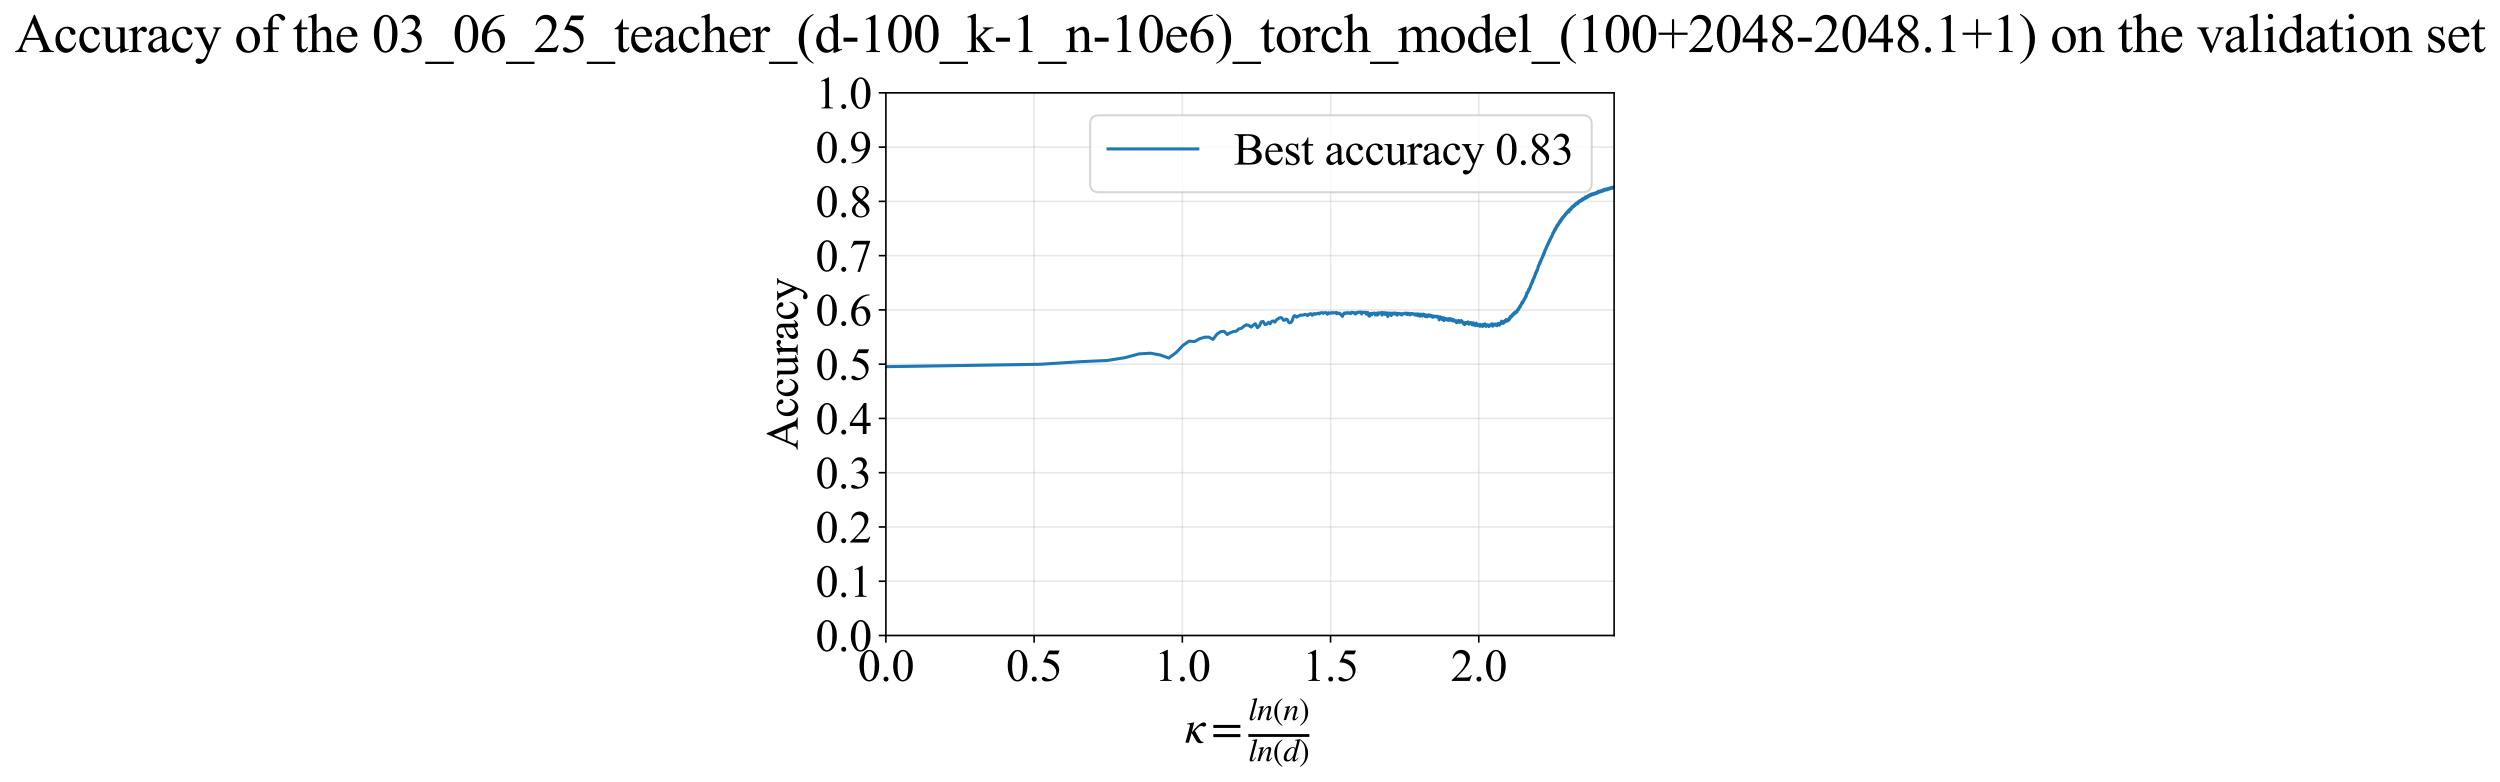<?xml version="1.0" encoding="utf-8" standalone="no"?>
<!DOCTYPE svg PUBLIC "-//W3C//DTD SVG 1.1//EN"
  "http://www.w3.org/Graphics/SVG/1.1/DTD/svg11.dtd">
<svg xmlns:xlink="http://www.w3.org/1999/xlink" width="1225.983pt" height="383.266pt" viewBox="0 0 1225.983 383.266" xmlns="http://www.w3.org/2000/svg" version="1.1">
 <defs>
  <style type="text/css">*{stroke-linejoin: round; stroke-linecap: butt}</style>
 </defs>
 <g id="figure_1">
  <g id="patch_1">
   <path d="M 0 383.266 
L 1225.983 383.266 
L 1225.983 0 
L 0 0 
z
" style="fill: #ffffff"/>
  </g>
  <g id="axes_1">
   <g id="patch_2">
    <path d="M 434.431 311.644 
L 791.551 311.644 
L 791.551 45.532 
L 434.431 45.532 
z
" style="fill: #ffffff"/>
   </g>
   <g id="matplotlib.axis_1">
    <g id="xtick_1">
     <g id="line2d_1">
      <path d="M 434.431 311.644 
L 434.431 45.532 
" clip-path="url(#pc09bf350ab)" style="fill: none; stroke: #b0b0b0; stroke-opacity: 0.3; stroke-width: 0.8; stroke-linecap: square"/>
     </g>
     <g id="line2d_2">
      <defs>
       <path id="m75aeefe3b5" d="M 0 0 
L 0 3.5 
" style="stroke: #000000; stroke-width: 0.8"/>
      </defs>
      <g>
       <use xlink:href="#m75aeefe3b5" x="434.431" y="311.644" style="stroke: #000000; stroke-width: 0.8"/>
      </g>
     </g>
     <g id="text_1">
      <!-- 0.0 -->
      <g transform="translate(420.681 333.92) scale(0.22 -0.22)">
       <defs>
        <path id="TimesNewRomanPSMT-30" d="M 231 2094 
Q 231 2819 450 3342 
Q 669 3866 1031 4122 
Q 1313 4325 1613 4325 
Q 2100 4325 2488 3828 
Q 2972 3213 2972 2159 
Q 2972 1422 2759 906 
Q 2547 391 2217 158 
Q 1888 -75 1581 -75 
Q 975 -75 572 641 
Q 231 1244 231 2094 
z
M 844 2016 
Q 844 1141 1059 588 
Q 1238 122 1591 122 
Q 1759 122 1940 273 
Q 2122 425 2216 781 
Q 2359 1319 2359 2297 
Q 2359 3022 2209 3506 
Q 2097 3866 1919 4016 
Q 1791 4119 1609 4119 
Q 1397 4119 1231 3928 
Q 1006 3669 925 3112 
Q 844 2556 844 2016 
z
" transform="scale(0.016)"/>
        <path id="TimesNewRomanPSMT-2e" d="M 800 606 
Q 947 606 1047 504 
Q 1147 403 1147 259 
Q 1147 116 1045 14 
Q 944 -88 800 -88 
Q 656 -88 554 14 
Q 453 116 453 259 
Q 453 406 554 506 
Q 656 606 800 606 
z
" transform="scale(0.016)"/>
       </defs>
       <use xlink:href="#TimesNewRomanPSMT-30"/>
       <use xlink:href="#TimesNewRomanPSMT-2e" transform="translate(50 0)"/>
       <use xlink:href="#TimesNewRomanPSMT-30" transform="translate(75 0)"/>
      </g>
     </g>
    </g>
    <g id="xtick_2">
     <g id="line2d_3">
      <path d="M 507.121 311.644 
L 507.121 45.532 
" clip-path="url(#pc09bf350ab)" style="fill: none; stroke: #b0b0b0; stroke-opacity: 0.3; stroke-width: 0.8; stroke-linecap: square"/>
     </g>
     <g id="line2d_4">
      <g>
       <use xlink:href="#m75aeefe3b5" x="507.121" y="311.644" style="stroke: #000000; stroke-width: 0.8"/>
      </g>
     </g>
     <g id="text_2">
      <!-- 0.5 -->
      <g transform="translate(493.371 333.92) scale(0.22 -0.22)">
       <defs>
        <path id="TimesNewRomanPSMT-35" d="M 2778 4238 
L 2534 3706 
L 1259 3706 
L 981 3138 
Q 1809 3016 2294 2522 
Q 2709 2097 2709 1522 
Q 2709 1188 2573 903 
Q 2438 619 2231 419 
Q 2025 219 1772 97 
Q 1413 -75 1034 -75 
Q 653 -75 479 54 
Q 306 184 306 341 
Q 306 428 378 495 
Q 450 563 559 563 
Q 641 563 702 538 
Q 763 513 909 409 
Q 1144 247 1384 247 
Q 1750 247 2026 523 
Q 2303 800 2303 1197 
Q 2303 1581 2056 1914 
Q 1809 2247 1375 2428 
Q 1034 2569 447 2591 
L 1259 4238 
L 2778 4238 
z
" transform="scale(0.016)"/>
       </defs>
       <use xlink:href="#TimesNewRomanPSMT-30"/>
       <use xlink:href="#TimesNewRomanPSMT-2e" transform="translate(50 0)"/>
       <use xlink:href="#TimesNewRomanPSMT-35" transform="translate(75 0)"/>
      </g>
     </g>
    </g>
    <g id="xtick_3">
     <g id="line2d_5">
      <path d="M 579.81 311.644 
L 579.81 45.532 
" clip-path="url(#pc09bf350ab)" style="fill: none; stroke: #b0b0b0; stroke-opacity: 0.3; stroke-width: 0.8; stroke-linecap: square"/>
     </g>
     <g id="line2d_6">
      <g>
       <use xlink:href="#m75aeefe3b5" x="579.81" y="311.644" style="stroke: #000000; stroke-width: 0.8"/>
      </g>
     </g>
     <g id="text_3">
      <!-- 1.0 -->
      <g transform="translate(566.06 333.92) scale(0.22 -0.22)">
       <defs>
        <path id="TimesNewRomanPSMT-31" d="M 750 3822 
L 1781 4325 
L 1884 4325 
L 1884 747 
Q 1884 391 1914 303 
Q 1944 216 2037 169 
Q 2131 122 2419 116 
L 2419 0 
L 825 0 
L 825 116 
Q 1125 122 1212 167 
Q 1300 213 1334 289 
Q 1369 366 1369 747 
L 1369 3034 
Q 1369 3497 1338 3628 
Q 1316 3728 1258 3775 
Q 1200 3822 1119 3822 
Q 1003 3822 797 3725 
L 750 3822 
z
" transform="scale(0.016)"/>
       </defs>
       <use xlink:href="#TimesNewRomanPSMT-31"/>
       <use xlink:href="#TimesNewRomanPSMT-2e" transform="translate(50 0)"/>
       <use xlink:href="#TimesNewRomanPSMT-30" transform="translate(75 0)"/>
      </g>
     </g>
    </g>
    <g id="xtick_4">
     <g id="line2d_7">
      <path d="M 652.499 311.644 
L 652.499 45.532 
" clip-path="url(#pc09bf350ab)" style="fill: none; stroke: #b0b0b0; stroke-opacity: 0.3; stroke-width: 0.8; stroke-linecap: square"/>
     </g>
     <g id="line2d_8">
      <g>
       <use xlink:href="#m75aeefe3b5" x="652.499" y="311.644" style="stroke: #000000; stroke-width: 0.8"/>
      </g>
     </g>
     <g id="text_4">
      <!-- 1.5 -->
      <g transform="translate(638.749 333.92) scale(0.22 -0.22)">
       <use xlink:href="#TimesNewRomanPSMT-31"/>
       <use xlink:href="#TimesNewRomanPSMT-2e" transform="translate(50 0)"/>
       <use xlink:href="#TimesNewRomanPSMT-35" transform="translate(75 0)"/>
      </g>
     </g>
    </g>
    <g id="xtick_5">
     <g id="line2d_9">
      <path d="M 725.188 311.644 
L 725.188 45.532 
" clip-path="url(#pc09bf350ab)" style="fill: none; stroke: #b0b0b0; stroke-opacity: 0.3; stroke-width: 0.8; stroke-linecap: square"/>
     </g>
     <g id="line2d_10">
      <g>
       <use xlink:href="#m75aeefe3b5" x="725.188" y="311.644" style="stroke: #000000; stroke-width: 0.8"/>
      </g>
     </g>
     <g id="text_5">
      <!-- 2.0 -->
      <g transform="translate(711.438 333.92) scale(0.22 -0.22)">
       <defs>
        <path id="TimesNewRomanPSMT-32" d="M 2934 816 
L 2638 0 
L 138 0 
L 138 116 
Q 1241 1122 1691 1759 
Q 2141 2397 2141 2925 
Q 2141 3328 1894 3587 
Q 1647 3847 1303 3847 
Q 991 3847 742 3664 
Q 494 3481 375 3128 
L 259 3128 
Q 338 3706 661 4015 
Q 984 4325 1469 4325 
Q 1984 4325 2329 3994 
Q 2675 3663 2675 3213 
Q 2675 2891 2525 2569 
Q 2294 2063 1775 1497 
Q 997 647 803 472 
L 1909 472 
Q 2247 472 2383 497 
Q 2519 522 2628 598 
Q 2738 675 2819 816 
L 2934 816 
z
" transform="scale(0.016)"/>
       </defs>
       <use xlink:href="#TimesNewRomanPSMT-32"/>
       <use xlink:href="#TimesNewRomanPSMT-2e" transform="translate(50 0)"/>
       <use xlink:href="#TimesNewRomanPSMT-30" transform="translate(75 0)"/>
      </g>
     </g>
    </g>
    <g id="text_6">
     <!-- $\kappa  = \frac{ln(n)}{ln(d)}$ -->
     <g transform="translate(580.981 364.186) scale(0.22 -0.22)">
      <defs>
       <path id="STIXGeneral-Italic-3ba" d="M 979 1440 
L 998 1446 
Q 1850 2541 2464 2790 
Q 2547 2822 2630 2822 
Q 2797 2822 2886 2736 
Q 2976 2650 2976 2522 
Q 2976 2387 2893 2307 
Q 2810 2227 2682 2227 
Q 2605 2227 2502 2288 
Q 2400 2349 2336 2349 
Q 2170 2349 1990 2205 
Q 1811 2061 1414 1645 
L 2042 544 
Q 2202 262 2310 182 
Q 2419 102 2624 102 
L 2624 0 
Q 2374 -83 2182 -83 
Q 1786 -83 1555 326 
L 960 1350 
L 576 0 
L 90 0 
L 640 1978 
Q 730 2317 730 2406 
Q 730 2560 518 2560 
L 339 2560 
L 339 2650 
Q 678 2694 1306 2822 
L 1325 2803 
L 979 1440 
z
" transform="scale(0.016)"/>
       <path id="STIXGeneral-Regular-3d" d="M 4077 2048 
L 307 2048 
L 307 2470 
L 4077 2470 
L 4077 2048 
z
M 4077 768 
L 307 768 
L 307 1190 
L 4077 1190 
L 4077 768 
z
" transform="scale(0.016)"/>
       <path id="STIXGeneral-Italic-6c" d="M 1786 4339 
L 806 595 
Q 755 410 755 320 
Q 755 205 864 205 
Q 1037 205 1293 570 
L 1453 794 
L 1542 730 
Q 1254 275 1046 102 
Q 838 -70 576 -70 
Q 262 -70 262 288 
Q 262 397 288 480 
L 1165 3834 
Q 1184 3898 1184 3955 
Q 1184 4096 870 4096 
L 755 4096 
L 755 4198 
Q 1203 4250 1747 4371 
L 1786 4339 
z
" transform="scale(0.016)"/>
       <path id="STIXGeneral-Italic-6e" d="M 2944 749 
L 3034 666 
Q 2707 218 2534 80 
Q 2362 -58 2138 -58 
Q 2010 -58 1923 28 
Q 1837 115 1837 288 
Q 1837 390 1939 768 
L 2221 1805 
Q 2310 2150 2310 2310 
Q 2310 2496 2157 2496 
Q 1971 2496 1750 2275 
Q 1530 2054 1210 1587 
Q 998 1274 899 1024 
Q 800 774 570 0 
L 90 0 
L 704 2240 
Q 717 2304 717 2349 
Q 717 2445 630 2480 
Q 544 2515 301 2522 
L 301 2624 
Q 550 2675 857 2729 
Q 1165 2784 1338 2822 
L 1363 2810 
L 934 1414 
Q 1408 2170 1753 2496 
Q 2099 2822 2413 2822 
Q 2611 2822 2720 2716 
Q 2829 2611 2829 2432 
Q 2829 2272 2765 2048 
L 2406 749 
Q 2317 429 2317 358 
Q 2317 243 2419 243 
Q 2541 243 2810 582 
Q 2854 634 2944 749 
z
" transform="scale(0.016)"/>
       <path id="STIXGeneral-Regular-28" d="M 1946 -1030 
L 1869 -1133 
Q 1126 -710 716 32 
Q 307 774 307 1613 
Q 307 3386 1888 4326 
L 1946 4224 
Q 1293 3667 1075 3126 
Q 858 2586 858 1632 
Q 858 685 1082 96 
Q 1306 -493 1946 -1030 
z
" transform="scale(0.016)"/>
       <path id="STIXGeneral-Regular-29" d="M 186 4224 
L 262 4326 
Q 992 3891 1408 3148 
Q 1824 2406 1824 1581 
Q 1824 -166 243 -1133 
L 186 -1030 
Q 845 -486 1059 54 
Q 1274 595 1274 1562 
Q 1274 2534 1059 3120 
Q 845 3706 186 4224 
z
" transform="scale(0.016)"/>
       <path id="STIXGeneral-Italic-64" d="M 3334 4371 
L 3373 4333 
L 3123 3360 
L 2739 1958 
Q 2323 429 2323 384 
Q 2323 256 2438 256 
Q 2522 256 2614 336 
Q 2707 416 2963 710 
L 3040 646 
Q 2547 -83 2099 -83 
Q 1978 -83 1907 -6 
Q 1837 70 1837 205 
Q 1837 397 1920 774 
Q 1645 307 1379 118 
Q 1114 -70 781 -70 
Q 461 -70 278 125 
Q 96 320 96 678 
Q 96 1440 713 2131 
Q 1331 2822 1965 2822 
Q 2163 2822 2256 2732 
Q 2349 2643 2381 2451 
L 2387 2451 
L 2675 3494 
Q 2765 3808 2765 3949 
Q 2765 4051 2694 4076 
Q 2624 4102 2355 4115 
L 2355 4224 
Q 2848 4269 3334 4371 
z
M 2278 2310 
Q 2278 2477 2185 2576 
Q 2093 2675 1978 2675 
Q 1677 2675 1395 2381 
Q 1075 2042 864 1571 
Q 653 1101 653 704 
Q 653 486 752 361 
Q 851 237 1024 237 
Q 1312 237 1606 550 
Q 1901 864 2089 1350 
Q 2278 1837 2278 2310 
z
" transform="scale(0.016)"/>
      </defs>
      <use xlink:href="#STIXGeneral-Italic-3ba" transform="translate(0 0.003)"/>
      <use xlink:href="#STIXGeneral-Regular-3d" transform="translate(58.84 0.003)"/>
      <use xlink:href="#STIXGeneral-Italic-6c" transform="translate(141.78 50.192) scale(0.7)"/>
      <use xlink:href="#STIXGeneral-Italic-6e" transform="translate(161.24 50.192) scale(0.7)"/>
      <use xlink:href="#STIXGeneral-Regular-28" transform="translate(196.24 50.192) scale(0.7)"/>
      <use xlink:href="#STIXGeneral-Italic-6e" transform="translate(219.55 50.192) scale(0.7)"/>
      <use xlink:href="#STIXGeneral-Regular-29" transform="translate(254.55 50.192) scale(0.7)"/>
      <use xlink:href="#STIXGeneral-Italic-6c" transform="translate(141.78 -41.258) scale(0.7)"/>
      <use xlink:href="#STIXGeneral-Italic-6e" transform="translate(161.24 -41.258) scale(0.7)"/>
      <use xlink:href="#STIXGeneral-Regular-28" transform="translate(196.24 -41.258) scale(0.7)"/>
      <use xlink:href="#STIXGeneral-Italic-64" transform="translate(219.55 -41.258) scale(0.7)"/>
      <use xlink:href="#STIXGeneral-Regular-29" transform="translate(254.55 -41.258) scale(0.7)"/>
      <path d="M 141.78 12.8 
L 141.78 19.05 
L 277.86 19.05 
L 277.86 12.8 
L 141.78 12.8 
z
"/>
     </g>
    </g>
   </g>
   <g id="matplotlib.axis_2">
    <g id="ytick_1">
     <g id="line2d_11">
      <path d="M 434.431 311.644 
L 791.551 311.644 
" clip-path="url(#pc09bf350ab)" style="fill: none; stroke: #b0b0b0; stroke-opacity: 0.3; stroke-width: 0.8; stroke-linecap: square"/>
     </g>
     <g id="line2d_12">
      <defs>
       <path id="m7780c783e0" d="M 0 0 
L -3.5 0 
" style="stroke: #000000; stroke-width: 0.8"/>
      </defs>
      <g>
       <use xlink:href="#m7780c783e0" x="434.431" y="311.644" style="stroke: #000000; stroke-width: 0.8"/>
      </g>
     </g>
     <g id="text_7">
      <!-- 0.0 -->
      <g transform="translate(399.931 319.282) scale(0.22 -0.22)">
       <use xlink:href="#TimesNewRomanPSMT-30"/>
       <use xlink:href="#TimesNewRomanPSMT-2e" transform="translate(50 0)"/>
       <use xlink:href="#TimesNewRomanPSMT-30" transform="translate(75 0)"/>
      </g>
     </g>
    </g>
    <g id="ytick_2">
     <g id="line2d_13">
      <path d="M 434.431 285.032 
L 791.551 285.032 
" clip-path="url(#pc09bf350ab)" style="fill: none; stroke: #b0b0b0; stroke-opacity: 0.3; stroke-width: 0.8; stroke-linecap: square"/>
     </g>
     <g id="line2d_14">
      <g>
       <use xlink:href="#m7780c783e0" x="434.431" y="285.032" style="stroke: #000000; stroke-width: 0.8"/>
      </g>
     </g>
     <g id="text_8">
      <!-- 0.1 -->
      <g transform="translate(399.931 292.67) scale(0.22 -0.22)">
       <use xlink:href="#TimesNewRomanPSMT-30"/>
       <use xlink:href="#TimesNewRomanPSMT-2e" transform="translate(50 0)"/>
       <use xlink:href="#TimesNewRomanPSMT-31" transform="translate(75 0)"/>
      </g>
     </g>
    </g>
    <g id="ytick_3">
     <g id="line2d_15">
      <path d="M 434.431 258.421 
L 791.551 258.421 
" clip-path="url(#pc09bf350ab)" style="fill: none; stroke: #b0b0b0; stroke-opacity: 0.3; stroke-width: 0.8; stroke-linecap: square"/>
     </g>
     <g id="line2d_16">
      <g>
       <use xlink:href="#m7780c783e0" x="434.431" y="258.421" style="stroke: #000000; stroke-width: 0.8"/>
      </g>
     </g>
     <g id="text_9">
      <!-- 0.2 -->
      <g transform="translate(399.931 266.059) scale(0.22 -0.22)">
       <use xlink:href="#TimesNewRomanPSMT-30"/>
       <use xlink:href="#TimesNewRomanPSMT-2e" transform="translate(50 0)"/>
       <use xlink:href="#TimesNewRomanPSMT-32" transform="translate(75 0)"/>
      </g>
     </g>
    </g>
    <g id="ytick_4">
     <g id="line2d_17">
      <path d="M 434.431 231.81 
L 791.551 231.81 
" clip-path="url(#pc09bf350ab)" style="fill: none; stroke: #b0b0b0; stroke-opacity: 0.3; stroke-width: 0.8; stroke-linecap: square"/>
     </g>
     <g id="line2d_18">
      <g>
       <use xlink:href="#m7780c783e0" x="434.431" y="231.81" style="stroke: #000000; stroke-width: 0.8"/>
      </g>
     </g>
     <g id="text_10">
      <!-- 0.3 -->
      <g transform="translate(399.931 239.448) scale(0.22 -0.22)">
       <defs>
        <path id="TimesNewRomanPSMT-33" d="M 325 3431 
Q 506 3859 782 4092 
Q 1059 4325 1472 4325 
Q 1981 4325 2253 3994 
Q 2459 3747 2459 3466 
Q 2459 3003 1878 2509 
Q 2269 2356 2469 2072 
Q 2669 1788 2669 1403 
Q 2669 853 2319 450 
Q 1863 -75 997 -75 
Q 569 -75 414 31 
Q 259 138 259 259 
Q 259 350 332 419 
Q 406 488 509 488 
Q 588 488 669 463 
Q 722 447 909 348 
Q 1097 250 1169 231 
Q 1284 197 1416 197 
Q 1734 197 1970 444 
Q 2206 691 2206 1028 
Q 2206 1275 2097 1509 
Q 2016 1684 1919 1775 
Q 1784 1900 1550 2001 
Q 1316 2103 1072 2103 
L 972 2103 
L 972 2197 
Q 1219 2228 1467 2375 
Q 1716 2522 1828 2728 
Q 1941 2934 1941 3181 
Q 1941 3503 1739 3701 
Q 1538 3900 1238 3900 
Q 753 3900 428 3381 
L 325 3431 
z
" transform="scale(0.016)"/>
       </defs>
       <use xlink:href="#TimesNewRomanPSMT-30"/>
       <use xlink:href="#TimesNewRomanPSMT-2e" transform="translate(50 0)"/>
       <use xlink:href="#TimesNewRomanPSMT-33" transform="translate(75 0)"/>
      </g>
     </g>
    </g>
    <g id="ytick_5">
     <g id="line2d_19">
      <path d="M 434.431 205.199 
L 791.551 205.199 
" clip-path="url(#pc09bf350ab)" style="fill: none; stroke: #b0b0b0; stroke-opacity: 0.3; stroke-width: 0.8; stroke-linecap: square"/>
     </g>
     <g id="line2d_20">
      <g>
       <use xlink:href="#m7780c783e0" x="434.431" y="205.199" style="stroke: #000000; stroke-width: 0.8"/>
      </g>
     </g>
     <g id="text_11">
      <!-- 0.4 -->
      <g transform="translate(399.931 212.837) scale(0.22 -0.22)">
       <defs>
        <path id="TimesNewRomanPSMT-34" d="M 2978 1563 
L 2978 1119 
L 2409 1119 
L 2409 0 
L 1894 0 
L 1894 1119 
L 100 1119 
L 100 1519 
L 2066 4325 
L 2409 4325 
L 2409 1563 
L 2978 1563 
z
M 1894 1563 
L 1894 3666 
L 406 1563 
L 1894 1563 
z
" transform="scale(0.016)"/>
       </defs>
       <use xlink:href="#TimesNewRomanPSMT-30"/>
       <use xlink:href="#TimesNewRomanPSMT-2e" transform="translate(50 0)"/>
       <use xlink:href="#TimesNewRomanPSMT-34" transform="translate(75 0)"/>
      </g>
     </g>
    </g>
    <g id="ytick_6">
     <g id="line2d_21">
      <path d="M 434.431 178.588 
L 791.551 178.588 
" clip-path="url(#pc09bf350ab)" style="fill: none; stroke: #b0b0b0; stroke-opacity: 0.3; stroke-width: 0.8; stroke-linecap: square"/>
     </g>
     <g id="line2d_22">
      <g>
       <use xlink:href="#m7780c783e0" x="434.431" y="178.588" style="stroke: #000000; stroke-width: 0.8"/>
      </g>
     </g>
     <g id="text_12">
      <!-- 0.5 -->
      <g transform="translate(399.931 186.226) scale(0.22 -0.22)">
       <use xlink:href="#TimesNewRomanPSMT-30"/>
       <use xlink:href="#TimesNewRomanPSMT-2e" transform="translate(50 0)"/>
       <use xlink:href="#TimesNewRomanPSMT-35" transform="translate(75 0)"/>
      </g>
     </g>
    </g>
    <g id="ytick_7">
     <g id="line2d_23">
      <path d="M 434.431 151.976 
L 791.551 151.976 
" clip-path="url(#pc09bf350ab)" style="fill: none; stroke: #b0b0b0; stroke-opacity: 0.3; stroke-width: 0.8; stroke-linecap: square"/>
     </g>
     <g id="line2d_24">
      <g>
       <use xlink:href="#m7780c783e0" x="434.431" y="151.976" style="stroke: #000000; stroke-width: 0.8"/>
      </g>
     </g>
     <g id="text_13">
      <!-- 0.6 -->
      <g transform="translate(399.931 159.614) scale(0.22 -0.22)">
       <defs>
        <path id="TimesNewRomanPSMT-36" d="M 2869 4325 
L 2869 4209 
Q 2456 4169 2195 4045 
Q 1934 3922 1679 3669 
Q 1425 3416 1258 3105 
Q 1091 2794 978 2366 
Q 1428 2675 1881 2675 
Q 2316 2675 2634 2325 
Q 2953 1975 2953 1425 
Q 2953 894 2631 456 
Q 2244 -75 1606 -75 
Q 1172 -75 869 213 
Q 275 772 275 1663 
Q 275 2231 503 2743 
Q 731 3256 1154 3653 
Q 1578 4050 1965 4187 
Q 2353 4325 2688 4325 
L 2869 4325 
z
M 925 2138 
Q 869 1716 869 1456 
Q 869 1156 980 804 
Q 1091 453 1309 247 
Q 1469 100 1697 100 
Q 1969 100 2183 356 
Q 2397 613 2397 1088 
Q 2397 1622 2184 2012 
Q 1972 2403 1581 2403 
Q 1463 2403 1327 2353 
Q 1191 2303 925 2138 
z
" transform="scale(0.016)"/>
       </defs>
       <use xlink:href="#TimesNewRomanPSMT-30"/>
       <use xlink:href="#TimesNewRomanPSMT-2e" transform="translate(50 0)"/>
       <use xlink:href="#TimesNewRomanPSMT-36" transform="translate(75 0)"/>
      </g>
     </g>
    </g>
    <g id="ytick_8">
     <g id="line2d_25">
      <path d="M 434.431 125.365 
L 791.551 125.365 
" clip-path="url(#pc09bf350ab)" style="fill: none; stroke: #b0b0b0; stroke-opacity: 0.3; stroke-width: 0.8; stroke-linecap: square"/>
     </g>
     <g id="line2d_26">
      <g>
       <use xlink:href="#m7780c783e0" x="434.431" y="125.365" style="stroke: #000000; stroke-width: 0.8"/>
      </g>
     </g>
     <g id="text_14">
      <!-- 0.7 -->
      <g transform="translate(399.931 133.003) scale(0.22 -0.22)">
       <defs>
        <path id="TimesNewRomanPSMT-37" d="M 644 4238 
L 2916 4238 
L 2916 4119 
L 1503 -88 
L 1153 -88 
L 2419 3728 
L 1253 3728 
Q 900 3728 750 3644 
Q 488 3500 328 3200 
L 238 3234 
L 644 4238 
z
" transform="scale(0.016)"/>
       </defs>
       <use xlink:href="#TimesNewRomanPSMT-30"/>
       <use xlink:href="#TimesNewRomanPSMT-2e" transform="translate(50 0)"/>
       <use xlink:href="#TimesNewRomanPSMT-37" transform="translate(75 0)"/>
      </g>
     </g>
    </g>
    <g id="ytick_9">
     <g id="line2d_27">
      <path d="M 434.431 98.754 
L 791.551 98.754 
" clip-path="url(#pc09bf350ab)" style="fill: none; stroke: #b0b0b0; stroke-opacity: 0.3; stroke-width: 0.8; stroke-linecap: square"/>
     </g>
     <g id="line2d_28">
      <g>
       <use xlink:href="#m7780c783e0" x="434.431" y="98.754" style="stroke: #000000; stroke-width: 0.8"/>
      </g>
     </g>
     <g id="text_15">
      <!-- 0.8 -->
      <g transform="translate(399.931 106.392) scale(0.22 -0.22)">
       <defs>
        <path id="TimesNewRomanPSMT-38" d="M 1228 2134 
Q 725 2547 579 2797 
Q 434 3047 434 3316 
Q 434 3728 753 4026 
Q 1072 4325 1600 4325 
Q 2113 4325 2425 4047 
Q 2738 3769 2738 3413 
Q 2738 3175 2569 2928 
Q 2400 2681 1866 2347 
Q 2416 1922 2594 1678 
Q 2831 1359 2831 1006 
Q 2831 559 2490 242 
Q 2150 -75 1597 -75 
Q 994 -75 656 303 
Q 388 606 388 966 
Q 388 1247 577 1523 
Q 766 1800 1228 2134 
z
M 1719 2469 
Q 2094 2806 2194 3001 
Q 2294 3197 2294 3444 
Q 2294 3772 2109 3958 
Q 1925 4144 1606 4144 
Q 1288 4144 1088 3959 
Q 888 3775 888 3528 
Q 888 3366 970 3203 
Q 1053 3041 1206 2894 
L 1719 2469 
z
M 1375 2016 
Q 1116 1797 991 1539 
Q 866 1281 866 981 
Q 866 578 1086 336 
Q 1306 94 1647 94 
Q 1984 94 2187 284 
Q 2391 475 2391 747 
Q 2391 972 2272 1150 
Q 2050 1481 1375 2016 
z
" transform="scale(0.016)"/>
       </defs>
       <use xlink:href="#TimesNewRomanPSMT-30"/>
       <use xlink:href="#TimesNewRomanPSMT-2e" transform="translate(50 0)"/>
       <use xlink:href="#TimesNewRomanPSMT-38" transform="translate(75 0)"/>
      </g>
     </g>
    </g>
    <g id="ytick_10">
     <g id="line2d_29">
      <path d="M 434.431 72.143 
L 791.551 72.143 
" clip-path="url(#pc09bf350ab)" style="fill: none; stroke: #b0b0b0; stroke-opacity: 0.3; stroke-width: 0.8; stroke-linecap: square"/>
     </g>
     <g id="line2d_30">
      <g>
       <use xlink:href="#m7780c783e0" x="434.431" y="72.143" style="stroke: #000000; stroke-width: 0.8"/>
      </g>
     </g>
     <g id="text_16">
      <!-- 0.9 -->
      <g transform="translate(399.931 79.781) scale(0.22 -0.22)">
       <defs>
        <path id="TimesNewRomanPSMT-39" d="M 338 -88 
L 338 28 
Q 744 34 1094 217 
Q 1444 400 1770 856 
Q 2097 1313 2225 1859 
Q 1734 1544 1338 1544 
Q 891 1544 572 1889 
Q 253 2234 253 2806 
Q 253 3363 572 3797 
Q 956 4325 1575 4325 
Q 2097 4325 2469 3894 
Q 2925 3359 2925 2575 
Q 2925 1869 2578 1258 
Q 2231 647 1613 244 
Q 1109 -88 516 -88 
L 338 -88 
z
M 2275 2091 
Q 2331 2497 2331 2741 
Q 2331 3044 2228 3395 
Q 2125 3747 1936 3934 
Q 1747 4122 1506 4122 
Q 1228 4122 1018 3872 
Q 809 3622 809 3128 
Q 809 2469 1088 2097 
Q 1291 1828 1588 1828 
Q 1731 1828 1928 1897 
Q 2125 1966 2275 2091 
z
" transform="scale(0.016)"/>
       </defs>
       <use xlink:href="#TimesNewRomanPSMT-30"/>
       <use xlink:href="#TimesNewRomanPSMT-2e" transform="translate(50 0)"/>
       <use xlink:href="#TimesNewRomanPSMT-39" transform="translate(75 0)"/>
      </g>
     </g>
    </g>
    <g id="ytick_11">
     <g id="line2d_31">
      <path d="M 434.431 45.532 
L 791.551 45.532 
" clip-path="url(#pc09bf350ab)" style="fill: none; stroke: #b0b0b0; stroke-opacity: 0.3; stroke-width: 0.8; stroke-linecap: square"/>
     </g>
     <g id="line2d_32">
      <g>
       <use xlink:href="#m7780c783e0" x="434.431" y="45.532" style="stroke: #000000; stroke-width: 0.8"/>
      </g>
     </g>
     <g id="text_17">
      <!-- 1.0 -->
      <g transform="translate(399.931 53.17) scale(0.22 -0.22)">
       <use xlink:href="#TimesNewRomanPSMT-31"/>
       <use xlink:href="#TimesNewRomanPSMT-2e" transform="translate(50 0)"/>
       <use xlink:href="#TimesNewRomanPSMT-30" transform="translate(75 0)"/>
      </g>
     </g>
    </g>
    <g id="text_18">
     <!-- Accuracy -->
     <g transform="translate(391.184 220.726) rotate(-90) scale(0.22 -0.22)">
      <defs>
       <path id="TimesNewRomanPSMT-41" d="M 2928 1419 
L 1288 1419 
L 1000 750 
Q 894 503 894 381 
Q 894 284 986 211 
Q 1078 138 1384 116 
L 1384 0 
L 50 0 
L 50 116 
Q 316 163 394 238 
Q 553 388 747 847 
L 2238 4334 
L 2347 4334 
L 3822 809 
Q 4000 384 4145 257 
Q 4291 131 4550 116 
L 4550 0 
L 2878 0 
L 2878 116 
Q 3131 128 3220 200 
Q 3309 272 3309 375 
Q 3309 513 3184 809 
L 2928 1419 
z
M 2841 1650 
L 2122 3363 
L 1384 1650 
L 2841 1650 
z
" transform="scale(0.016)"/>
       <path id="TimesNewRomanPSMT-63" d="M 2631 1088 
Q 2516 522 2178 217 
Q 1841 -88 1431 -88 
Q 944 -88 581 321 
Q 219 731 219 1428 
Q 219 2103 620 2525 
Q 1022 2947 1584 2947 
Q 2006 2947 2278 2723 
Q 2550 2500 2550 2259 
Q 2550 2141 2473 2067 
Q 2397 1994 2259 1994 
Q 2075 1994 1981 2113 
Q 1928 2178 1911 2362 
Q 1894 2547 1784 2644 
Q 1675 2738 1481 2738 
Q 1169 2738 978 2506 
Q 725 2200 725 1697 
Q 725 1184 976 792 
Q 1228 400 1656 400 
Q 1963 400 2206 609 
Q 2378 753 2541 1131 
L 2631 1088 
z
" transform="scale(0.016)"/>
       <path id="TimesNewRomanPSMT-75" d="M 2709 2863 
L 2709 1128 
Q 2709 631 2732 520 
Q 2756 409 2807 365 
Q 2859 322 2928 322 
Q 3025 322 3147 375 
L 3191 266 
L 2334 -88 
L 2194 -88 
L 2194 519 
Q 1825 119 1631 15 
Q 1438 -88 1222 -88 
Q 981 -88 804 51 
Q 628 191 559 409 
Q 491 628 491 1028 
L 491 2306 
Q 491 2509 447 2587 
Q 403 2666 317 2708 
Q 231 2750 6 2747 
L 6 2863 
L 1009 2863 
L 1009 947 
Q 1009 547 1148 422 
Q 1288 297 1484 297 
Q 1619 297 1789 381 
Q 1959 466 2194 703 
L 2194 2325 
Q 2194 2569 2105 2655 
Q 2016 2741 1734 2747 
L 1734 2863 
L 2709 2863 
z
" transform="scale(0.016)"/>
       <path id="TimesNewRomanPSMT-72" d="M 1038 2947 
L 1038 2303 
Q 1397 2947 1775 2947 
Q 1947 2947 2059 2842 
Q 2172 2738 2172 2600 
Q 2172 2478 2090 2393 
Q 2009 2309 1897 2309 
Q 1788 2309 1652 2417 
Q 1516 2525 1450 2525 
Q 1394 2525 1328 2463 
Q 1188 2334 1038 2041 
L 1038 669 
Q 1038 431 1097 309 
Q 1138 225 1241 169 
Q 1344 113 1538 113 
L 1538 0 
L 72 0 
L 72 113 
Q 291 113 397 181 
Q 475 231 506 341 
Q 522 394 522 644 
L 522 1753 
Q 522 2253 501 2348 
Q 481 2444 426 2487 
Q 372 2531 291 2531 
Q 194 2531 72 2484 
L 41 2597 
L 906 2947 
L 1038 2947 
z
" transform="scale(0.016)"/>
       <path id="TimesNewRomanPSMT-61" d="M 1822 413 
Q 1381 72 1269 19 
Q 1100 -59 909 -59 
Q 613 -59 420 144 
Q 228 347 228 678 
Q 228 888 322 1041 
Q 450 1253 767 1440 
Q 1084 1628 1822 1897 
L 1822 2009 
Q 1822 2438 1686 2597 
Q 1550 2756 1291 2756 
Q 1094 2756 978 2650 
Q 859 2544 859 2406 
L 866 2225 
Q 866 2081 792 2003 
Q 719 1925 600 1925 
Q 484 1925 411 2006 
Q 338 2088 338 2228 
Q 338 2497 613 2722 
Q 888 2947 1384 2947 
Q 1766 2947 2009 2819 
Q 2194 2722 2281 2516 
Q 2338 2381 2338 1966 
L 2338 994 
Q 2338 584 2353 492 
Q 2369 400 2405 369 
Q 2441 338 2488 338 
Q 2538 338 2575 359 
Q 2641 400 2828 588 
L 2828 413 
Q 2478 -56 2159 -56 
Q 2006 -56 1915 50 
Q 1825 156 1822 413 
z
M 1822 616 
L 1822 1706 
Q 1350 1519 1213 1441 
Q 966 1303 859 1153 
Q 753 1003 753 825 
Q 753 600 887 451 
Q 1022 303 1197 303 
Q 1434 303 1822 616 
z
" transform="scale(0.016)"/>
       <path id="TimesNewRomanPSMT-79" d="M 38 2863 
L 1372 2863 
L 1372 2747 
L 1306 2747 
Q 1166 2747 1095 2686 
Q 1025 2625 1025 2534 
Q 1025 2413 1128 2197 
L 1825 753 
L 2466 2334 
Q 2519 2463 2519 2588 
Q 2519 2644 2497 2672 
Q 2472 2706 2419 2726 
Q 2366 2747 2231 2747 
L 2231 2863 
L 3163 2863 
L 3163 2747 
Q 3047 2734 2984 2696 
Q 2922 2659 2847 2556 
Q 2819 2513 2741 2316 
L 1575 -541 
Q 1406 -956 1132 -1168 
Q 859 -1381 606 -1381 
Q 422 -1381 303 -1275 
Q 184 -1169 184 -1031 
Q 184 -900 270 -820 
Q 356 -741 506 -741 
Q 609 -741 788 -809 
Q 913 -856 944 -856 
Q 1038 -856 1148 -759 
Q 1259 -663 1372 -384 
L 1575 113 
L 547 2272 
Q 500 2369 397 2513 
Q 319 2622 269 2659 
Q 197 2709 38 2747 
L 38 2863 
z
" transform="scale(0.016)"/>
      </defs>
      <use xlink:href="#TimesNewRomanPSMT-41"/>
      <use xlink:href="#TimesNewRomanPSMT-63" transform="translate(72.217 0)"/>
      <use xlink:href="#TimesNewRomanPSMT-63" transform="translate(116.602 0)"/>
      <use xlink:href="#TimesNewRomanPSMT-75" transform="translate(160.986 0)"/>
      <use xlink:href="#TimesNewRomanPSMT-72" transform="translate(210.986 0)"/>
      <use xlink:href="#TimesNewRomanPSMT-61" transform="translate(244.287 0)"/>
      <use xlink:href="#TimesNewRomanPSMT-63" transform="translate(288.672 0)"/>
      <use xlink:href="#TimesNewRomanPSMT-79" transform="translate(333.057 0)"/>
     </g>
    </g>
   </g>
   <g id="line2d_33">
    <path d="M 434.431 179.814 
L 510.133 178.635 
L 530.546 177.329 
L 542.841 176.791 
L 551.667 175.399 
L 558.557 173.545 
L 564.209 173.212 
L 569.002 174.077 
L 573.161 175.588 
L 576.836 172.837 
L 580.128 169.369 
L 583.108 167.291 
L 585.831 167.509 
L 588.338 166.091 
L 590.66 165.38 
L 592.823 165.324 
L 594.848 166.426 
L 596.75 163.927 
L 598.544 162.645 
L 600.242 162.477 
L 601.853 164.013 
L 603.385 163.118 
L 604.847 162.597 
L 606.244 162.432 
L 607.582 161.274 
L 608.866 160.963 
L 610.099 159.864 
L 611.286 159.278 
L 612.43 159.603 
L 613.534 160.393 
L 614.6 159.449 
L 615.632 158.754 
L 616.631 160.699 
L 617.599 159.843 
L 618.539 157.825 
L 619.452 157.655 
L 620.338 159.156 
L 621.201 158.98 
L 622.041 158.065 
L 622.858 158.797 
L 623.656 157.549 
L 624.433 157.4 
L 625.192 158.025 
L 625.933 156.857 
L 627.365 155.931 
L 628.057 155.705 
L 628.735 156.072 
L 629.398 157.056 
L 630.048 157.022 
L 630.684 156.468 
L 631.308 156.721 
L 631.92 158.041 
L 632.52 158.339 
L 633.109 158.07 
L 633.687 157.325 
L 634.255 155.42 
L 634.813 154.757 
L 635.9 155.542 
L 636.429 155.071 
L 636.95 155.01 
L 637.463 154.552 
L 638.952 154.534 
L 639.907 154.169 
L 640.374 154.222 
L 640.835 154.592 
L 641.288 154.784 
L 641.735 154.108 
L 642.176 154.166 
L 642.611 153.844 
L 643.04 153.911 
L 643.463 154.576 
L 643.881 154.414 
L 644.293 153.799 
L 644.7 153.842 
L 645.101 154.126 
L 645.498 153.791 
L 645.89 153.892 
L 646.276 153.605 
L 647.036 153.969 
L 647.409 153.435 
L 648.143 153.339 
L 648.503 153.355 
L 648.859 153.695 
L 649.56 153.288 
L 649.905 153.376 
L 650.246 153.333 
L 650.583 153.427 
L 650.917 154.108 
L 651.247 153.828 
L 651.574 153.357 
L 651.897 153.647 
L 652.217 153.546 
L 652.534 153.616 
L 652.848 153.32 
L 653.159 153.562 
L 653.467 153.339 
L 653.771 153.304 
L 654.073 153.461 
L 654.668 153.32 
L 654.962 153.49 
L 655.252 153.235 
L 655.54 153.871 
L 655.826 153.541 
L 656.109 153.44 
L 656.389 153.714 
L 656.942 153.618 
L 657.486 154.276 
L 657.755 154.265 
L 658.021 154.866 
L 658.285 155.132 
L 659.064 153.56 
L 659.319 153.836 
L 659.572 153.81 
L 659.824 153.405 
L 660.073 153.381 
L 660.32 153.592 
L 660.566 153.629 
L 661.051 153.296 
L 661.291 153.482 
L 661.529 153.408 
L 661.766 153.695 
L 662.233 153.373 
L 662.464 153.773 
L 662.693 153.642 
L 662.921 153.153 
L 663.147 153.145 
L 663.595 153.347 
L 664.254 153.299 
L 664.471 153.919 
L 664.686 154.009 
L 665.113 153.842 
L 665.324 153.262 
L 665.533 153.163 
L 665.742 153.248 
L 666.154 153.131 
L 666.358 153.254 
L 666.561 153.025 
L 667.162 152.966 
L 667.556 153.094 
L 667.752 153.991 
L 667.946 153.349 
L 668.139 153.115 
L 668.521 153.179 
L 668.899 153.219 
L 669.086 153.113 
L 669.273 153.288 
L 669.642 153.123 
L 670.006 154.065 
L 670.367 153.312 
L 670.546 153.211 
L 670.723 153.254 
L 671.251 154.877 
L 671.597 155.069 
L 671.94 153.738 
L 672.11 153.799 
L 672.28 153.733 
L 672.615 154.43 
L 672.782 153.727 
L 672.947 153.632 
L 673.112 153.751 
L 673.276 153.602 
L 673.439 153.693 
L 673.601 153.653 
L 673.763 153.815 
L 674.083 153.469 
L 674.4 154.387 
L 674.558 154.273 
L 674.714 153.842 
L 674.87 154.033 
L 675.025 154.523 
L 675.179 154.358 
L 675.486 153.461 
L 675.638 154.252 
L 675.789 154.315 
L 676.09 153.488 
L 676.239 153.421 
L 676.387 153.541 
L 676.682 153.419 
L 677.119 153.405 
L 677.264 153.645 
L 677.551 153.216 
L 677.693 154.536 
L 677.976 153.802 
L 678.117 153.826 
L 678.257 153.283 
L 678.535 153.467 
L 678.673 153.687 
L 678.947 153.336 
L 679.083 154.196 
L 679.354 153.405 
L 679.623 154.092 
L 680.021 153.421 
L 680.153 153.512 
L 680.545 155.202 
L 680.675 155.058 
L 680.932 153.757 
L 681.06 153.48 
L 681.441 153.586 
L 681.567 153.711 
L 681.818 154.079 
L 682.066 153.586 
L 682.19 153.951 
L 682.313 154.701 
L 682.679 153.546 
L 682.8 153.698 
L 683.28 153.525 
L 683.399 153.642 
L 683.517 153.972 
L 683.753 153.762 
L 683.87 153.967 
L 684.219 153.416 
L 684.334 153.541 
L 684.564 154.206 
L 684.678 153.882 
L 684.791 153.964 
L 684.905 153.727 
L 685.13 153.786 
L 685.242 154.542 
L 685.465 153.639 
L 686.016 153.727 
L 686.125 153.653 
L 686.45 153.964 
L 686.557 153.775 
L 686.665 154.041 
L 686.771 153.799 
L 686.984 154.337 
L 687.195 153.959 
L 687.405 154.48 
L 687.613 153.767 
L 687.717 153.807 
L 687.82 153.892 
L 688.025 153.852 
L 688.433 153.961 
L 688.634 153.621 
L 688.735 153.581 
L 688.934 153.679 
L 689.034 153.549 
L 689.133 153.775 
L 689.232 153.703 
L 689.33 153.781 
L 689.428 153.613 
L 689.526 153.789 
L 689.721 153.632 
L 690.011 154.291 
L 690.298 153.56 
L 690.488 153.802 
L 690.583 153.946 
L 690.771 153.658 
L 691.145 153.749 
L 691.33 154.464 
L 691.514 153.818 
L 691.697 153.863 
L 691.969 154.116 
L 692.06 154.142 
L 692.15 154.049 
L 692.329 153.698 
L 692.507 153.932 
L 692.773 153.9 
L 692.861 154.073 
L 692.949 153.797 
L 693.124 154.001 
L 693.298 153.956 
L 693.384 153.927 
L 693.557 154.095 
L 693.728 154.15 
L 693.899 154.528 
L 694.068 154.19 
L 694.153 154.31 
L 694.321 153.938 
L 694.489 154.55 
L 694.903 153.924 
L 695.068 154.345 
L 695.231 154.816 
L 695.394 153.943 
L 695.475 154.055 
L 695.717 154.063 
L 695.797 154.023 
L 695.877 154.401 
L 695.957 154.169 
L 696.116 154.896 
L 696.195 154.353 
L 696.274 154.51 
L 696.353 155.082 
L 696.431 154.896 
L 696.588 154.129 
L 696.744 154.411 
L 696.822 154.036 
L 696.976 154.675 
L 697.13 154.299 
L 697.207 154.459 
L 697.36 154.204 
L 697.512 155.031 
L 697.739 154.169 
L 698.038 154.033 
L 698.262 154.188 
L 698.483 154.398 
L 698.63 154.246 
L 698.776 154.707 
L 698.994 155.263 
L 699.138 154.48 
L 699.282 154.786 
L 699.425 154.518 
L 699.78 154.909 
L 699.851 155.404 
L 699.921 155.295 
L 700.061 154.914 
L 700.201 154.51 
L 700.409 154.47 
L 700.685 154.387 
L 700.754 154.472 
L 700.89 154.927 
L 701.026 155.063 
L 701.162 154.555 
L 701.229 154.613 
L 701.297 154.725 
L 701.364 154.619 
L 701.431 154.778 
L 701.498 154.621 
L 701.565 154.927 
L 701.631 154.834 
L 702.028 154.773 
L 702.094 154.885 
L 702.225 155.473 
L 702.355 154.901 
L 702.615 155.622 
L 702.808 154.978 
L 703.063 155.172 
L 703.19 154.943 
L 703.38 155.204 
L 703.443 155.303 
L 703.506 155.055 
L 703.568 155.204 
L 703.756 155.351 
L 703.88 155.324 
L 703.942 155.111 
L 704.004 155.228 
L 704.433 155.114 
L 704.555 155.462 
L 704.615 155.444 
L 704.736 155.223 
L 704.796 155.239 
L 704.857 155.071 
L 704.917 155.215 
L 705.156 155.633 
L 705.275 155.244 
L 705.452 155.638 
L 705.511 155.289 
L 705.57 155.335 
L 705.629 155.367 
L 705.746 156.865 
L 705.804 156.588 
L 705.979 155.47 
L 706.037 155.404 
L 706.095 155.728 
L 706.152 155.617 
L 706.325 155.367 
L 706.44 156.109 
L 706.497 155.955 
L 706.611 155.524 
L 706.667 155.787 
L 706.724 155.577 
L 706.95 155.702 
L 707.23 156.694 
L 707.286 156.593 
L 707.397 155.923 
L 707.452 155.987 
L 707.728 156.08 
L 707.783 155.816 
L 707.838 155.963 
L 707.947 155.811 
L 708.056 157.2 
L 708.11 156.883 
L 708.164 156.644 
L 708.218 156.66 
L 708.326 156.899 
L 708.434 156.343 
L 708.487 156.375 
L 708.648 156.519 
L 708.701 156.25 
L 708.754 156.359 
L 709.124 156.186 
L 709.229 156.325 
L 709.333 156.822 
L 709.385 156.724 
L 709.437 156.559 
L 709.489 156.623 
L 709.541 156.91 
L 709.593 156.697 
L 709.696 157.011 
L 709.799 156.822 
L 709.851 156.851 
L 709.902 156.74 
L 709.953 156.796 
L 710.004 157.051 
L 710.055 156.804 
L 710.208 156.314 
L 710.259 156.327 
L 710.36 156.955 
L 710.41 156.442 
L 710.461 156.649 
L 710.511 157.094 
L 710.561 156.788 
L 710.711 156.258 
L 710.861 156.572 
L 710.96 156.277 
L 711.01 156.915 
L 711.059 156.875 
L 711.207 156.274 
L 711.256 156.298 
L 711.5 156.428 
L 711.598 157.131 
L 711.646 156.945 
L 711.791 156.708 
L 711.888 156.423 
L 711.936 156.535 
L 712.127 157.091 
L 712.223 156.649 
L 712.27 156.809 
L 712.318 156.806 
L 712.413 157.394 
L 712.507 156.889 
L 712.554 157.056 
L 712.648 157.019 
L 712.695 156.74 
L 712.742 156.95 
L 712.789 156.894 
L 712.836 156.979 
L 712.975 157.421 
L 713.022 157.296 
L 713.068 156.825 
L 713.115 156.867 
L 713.391 157.594 
L 713.574 157.357 
L 713.665 157.538 
L 713.711 157.445 
L 713.756 157.479 
L 713.801 157.328 
L 713.847 157.362 
L 713.892 157.461 
L 713.937 157.426 
L 713.982 157.333 
L 714.117 157.897 
L 714.161 157.288 
L 714.206 157.384 
L 714.296 158.294 
L 714.34 158.123 
L 714.429 157.652 
L 714.473 157.692 
L 714.562 157.783 
L 714.606 157.573 
L 714.65 157.924 
L 714.694 157.682 
L 714.826 157.786 
L 714.87 157.716 
L 714.957 157.402 
L 715.001 157.538 
L 715.131 157.493 
L 715.175 157.152 
L 715.218 157.261 
L 715.305 157.714 
L 715.348 157.543 
L 715.391 157.437 
L 715.477 158.033 
L 715.52 157.961 
L 715.563 157.778 
L 715.605 158.097 
L 715.648 157.77 
L 715.691 157.522 
L 715.733 157.618 
L 715.776 157.7 
L 715.861 157.37 
L 715.946 157.402 
L 715.988 157.698 
L 716.072 157.615 
L 716.157 157.988 
L 716.241 157.844 
L 716.282 157.581 
L 716.366 157.644 
L 716.408 157.639 
L 716.574 157.179 
L 716.698 157.394 
L 716.781 157.381 
L 716.863 157.839 
L 716.904 157.626 
L 716.945 157.487 
L 716.986 157.551 
L 717.15 158.084 
L 717.231 157.77 
L 717.271 158.076 
L 717.353 158.057 
L 717.393 157.956 
L 717.554 158.493 
L 717.635 158.765 
L 717.675 158.48 
L 717.834 158.225 
L 717.993 158.358 
L 718.073 158.315 
L 718.112 158.358 
L 718.152 158.464 
L 718.191 158.437 
L 718.23 159.204 
L 718.27 158.706 
L 718.309 158.23 
L 718.388 158.342 
L 718.427 158.528 
L 718.466 158.467 
L 718.505 158.171 
L 718.544 158.44 
L 718.583 158.448 
L 718.738 158.163 
L 719.008 158.672 
L 719.046 158.504 
L 719.161 158.187 
L 719.199 158.201 
L 719.465 158.451 
L 719.541 158.368 
L 719.654 158.56 
L 719.616 158.296 
L 719.692 158.512 
L 719.842 157.849 
L 719.879 157.958 
L 720.213 158.754 
L 720.25 159.007 
L 720.287 158.722 
L 720.471 158.406 
L 720.69 158.855 
L 720.836 158.477 
L 720.98 158.19 
L 721.016 158.403 
L 721.052 158.624 
L 721.124 158.515 
L 721.16 158.344 
L 721.232 158.411 
L 721.303 158.579 
L 721.375 158.222 
L 721.41 158.467 
L 721.446 158.469 
L 721.552 158.206 
L 721.729 158.76 
L 721.764 158.674 
L 721.834 158.762 
L 721.94 159.292 
L 722.044 159.132 
L 722.253 158.624 
L 722.288 158.736 
L 722.322 158.666 
L 722.529 158.302 
L 722.632 159.1 
L 722.7 158.592 
L 722.837 159.454 
L 722.904 159.153 
L 723.107 158.909 
L 723.343 159.042 
L 723.376 158.901 
L 723.41 159.042 
L 723.576 159.691 
L 723.609 159.574 
L 723.972 158.44 
L 724.071 158.791 
L 724.136 158.757 
L 724.364 158.986 
L 724.396 159.414 
L 724.493 159.374 
L 724.654 159.127 
L 724.686 159.212 
L 724.782 159.723 
L 724.814 159.606 
L 724.942 159.246 
L 724.973 159.438 
L 725.132 159.744 
L 725.164 159.63 
L 725.384 159.624 
L 725.447 159.515 
L 725.478 159.702 
L 725.509 159.632 
L 725.603 159.364 
L 725.758 160.01 
L 725.82 159.052 
L 725.913 159.449 
L 725.944 159.614 
L 725.975 159.467 
L 726.005 159.324 
L 726.036 159.622 
L 726.067 159.443 
L 726.159 159.55 
L 726.281 159.776 
L 726.464 159.409 
L 726.524 159.545 
L 726.554 159.611 
L 726.615 159.531 
L 726.765 159.31 
L 726.885 159.973 
L 726.915 159.694 
L 727.005 159.576 
L 727.034 160.103 
L 727.064 159.515 
L 727.094 159.579 
L 727.213 159.188 
L 727.242 158.996 
L 727.301 159.148 
L 727.39 159.228 
L 727.449 159.454 
L 727.478 159.411 
L 727.537 159.153 
L 727.595 159.356 
L 727.712 159.725 
L 727.741 159.662 
L 727.799 159.646 
L 727.886 159.398 
L 727.915 159.425 
L 728.031 159.507 
L 728.175 159.079 
L 728.204 159.1 
L 728.261 158.821 
L 728.318 158.983 
L 728.66 160.071 
L 728.688 159.992 
L 728.829 159.736 
L 728.913 159.662 
L 728.941 159.686 
L 728.969 159.736 
L 728.997 159.64 
L 729.025 159.651 
L 729.109 159.481 
L 729.137 159.827 
L 729.22 159.694 
L 729.359 159.284 
L 729.497 159.401 
L 729.524 159.289 
L 729.579 159.35 
L 729.634 159.638 
L 729.689 159.563 
L 729.744 159.348 
L 729.826 159.446 
L 729.853 159.72 
L 729.935 159.651 
L 729.962 159.478 
L 729.989 159.638 
L 730.016 159.981 
L 730.097 159.624 
L 730.151 160.133 
L 730.205 159.787 
L 730.259 159.55 
L 730.313 159.616 
L 730.366 159.92 
L 730.473 159.8 
L 730.527 159.446 
L 730.58 159.571 
L 730.606 159.638 
L 730.633 159.422 
L 730.686 159.521 
L 730.713 159.385 
L 730.739 159.542 
L 730.792 159.286 
L 731.029 159.667 
L 731.055 159.483 
L 731.082 159.515 
L 731.186 159.129 
L 731.212 159.183 
L 731.264 159.092 
L 731.29 159.042 
L 731.316 159.167 
L 731.446 159.59 
L 731.601 158.744 
L 731.627 158.834 
L 731.653 159.483 
L 731.73 159.207 
L 731.755 159.02 
L 731.807 159.148 
L 731.96 159.986 
L 732.188 159.268 
L 732.214 159.292 
L 732.289 159.624 
L 732.34 159.51 
L 732.49 158.93 
L 732.515 159.084 
L 732.615 159.369 
L 732.69 159.233 
L 732.765 159.321 
L 732.79 159.092 
L 732.814 159.385 
L 732.864 159.063 
L 732.889 159.108 
L 732.913 158.943 
L 733.012 159.023 
L 733.111 159.459 
L 733.184 159.409 
L 733.258 158.938 
L 733.306 159.06 
L 733.38 159.454 
L 733.428 159.302 
L 733.501 158.924 
L 733.55 159.156 
L 733.574 159.108 
L 733.598 159.241 
L 733.767 159.467 
L 733.815 159.156 
L 733.887 159.374 
L 733.911 159.34 
L 733.935 159.515 
L 734.007 159.278 
L 734.126 159.736 
L 734.15 159.574 
L 734.245 159.007 
L 734.268 159.196 
L 734.316 158.847 
L 734.434 158.956 
L 734.481 159.1 
L 734.528 159.002 
L 734.598 158.765 
L 734.621 158.813 
L 734.668 159.081 
L 734.715 158.791 
L 734.762 158.589 
L 734.808 158.634 
L 734.878 158.975 
L 734.924 158.797 
L 735.109 159.145 
L 734.994 158.746 
L 735.132 159.119 
L 735.155 158.935 
L 735.224 159.153 
L 735.27 159.071 
L 735.362 159.441 
L 735.385 159.132 
L 735.431 159.028 
L 735.476 158.589 
L 735.567 158.725 
L 735.59 158.741 
L 735.613 158.539 
L 735.635 158.853 
L 735.703 158.568 
L 735.771 158.805 
L 735.816 158.672 
L 735.929 158.294 
L 735.951 158.331 
L 735.996 158.722 
L 736.041 158.336 
L 736.086 158.046 
L 736.153 158.278 
L 736.242 158.1 
L 736.375 157.487 
L 736.508 157.86 
L 736.618 157.759 
L 736.705 157.844 
L 736.684 157.623 
L 736.727 157.807 
L 736.749 157.751 
L 736.771 157.791 
L 736.88 158.246 
L 736.924 158.179 
L 737.033 158.403 
L 737.054 158.326 
L 737.076 158.142 
L 737.141 158.472 
L 737.162 158.61 
L 737.184 158.092 
L 737.27 158.387 
L 737.292 158.116 
L 737.464 157.591 
L 737.485 157.703 
L 737.528 157.966 
L 737.57 157.671 
L 737.592 157.562 
L 737.634 157.762 
L 737.698 158.179 
L 737.741 157.762 
L 737.889 157.511 
L 737.91 157.493 
L 737.931 157.642 
L 737.973 157.4 
L 737.994 157.267 
L 738.036 157.472 
L 738.078 157.671 
L 738.12 157.45 
L 738.141 157.623 
L 738.266 157.224 
L 738.287 157.075 
L 738.329 157.299 
L 738.371 157.208 
L 738.474 157.613 
L 738.495 157.333 
L 738.557 156.742 
L 738.619 157.094 
L 738.702 156.998 
L 738.722 157.051 
L 738.743 157.139 
L 738.763 156.982 
L 738.784 157.075 
L 738.866 156.806 
L 738.886 156.963 
L 738.927 157.227 
L 738.948 156.796 
L 739.049 156.974 
L 739.09 157.189 
L 739.11 157.429 
L 739.192 157.08 
L 739.252 156.849 
L 739.293 157.152 
L 739.333 156.915 
L 739.394 156.982 
L 739.434 157.309 
L 739.474 157.083 
L 739.514 156.713 
L 739.594 156.796 
L 739.614 156.918 
L 739.674 156.631 
L 739.794 157.08 
L 739.853 156.772 
L 739.972 156.154 
L 739.992 156.247 
L 740.051 156.83 
L 740.09 156.266 
L 740.11 156.263 
L 740.149 156.056 
L 740.189 156.442 
L 740.208 156.245 
L 740.267 156.042 
L 740.306 155.822 
L 740.345 155.875 
L 740.384 156.253 
L 740.462 156.042 
L 740.501 156.25 
L 740.56 156.011 
L 740.637 155.792 
L 740.695 155.108 
L 740.772 155.444 
L 740.849 155.127 
L 740.888 155.364 
L 740.907 155.422 
L 740.926 155.335 
L 740.964 155.045 
L 741.022 155.436 
L 741.06 155.255 
L 741.098 154.88 
L 741.155 154.909 
L 741.174 155.212 
L 741.269 155.111 
L 741.326 154.973 
L 741.345 155.148 
L 741.383 155.039 
L 741.402 155.186 
L 741.459 154.866 
L 741.496 155.055 
L 741.609 154.464 
L 741.628 154.536 
L 741.684 154.451 
L 741.74 154.635 
L 741.815 154.073 
L 741.889 154.39 
L 741.926 154.494 
L 741.945 154.427 
L 742.038 154.238 
L 742.001 154.472 
L 742.056 154.318 
L 742.075 154.326 
L 742.093 154.222 
L 742.13 154.254 
L 742.149 154.39 
L 742.204 154.105 
L 742.369 153.584 
L 742.406 153.871 
L 742.424 153.831 
L 742.442 153.895 
L 742.461 153.86 
L 742.479 153.985 
L 742.515 153.647 
L 742.57 153.892 
L 742.588 153.938 
L 742.661 153.27 
L 742.715 153.427 
L 742.734 153.831 
L 742.824 153.565 
L 742.932 153.11 
L 742.878 153.762 
L 742.95 153.219 
L 743.058 153.65 
L 743.112 153.464 
L 743.219 152.921 
L 743.237 153.091 
L 743.343 153.278 
L 743.503 152.777 
L 743.609 153.121 
L 743.644 153.094 
L 743.767 152.846 
L 743.784 153.081 
L 743.854 152.705 
L 743.872 152.823 
L 743.942 152.94 
L 743.959 152.886 
L 744.063 152.149 
L 744.098 152.405 
L 744.133 152.205 
L 744.167 151.96 
L 744.219 152.282 
L 744.237 152.306 
L 744.392 151.638 
L 744.409 151.572 
L 744.426 151.625 
L 744.443 151.96 
L 744.529 151.577 
L 744.648 151.902 
L 744.563 151.505 
L 744.665 151.801 
L 744.818 151.04 
L 744.852 151.428 
L 744.92 151.034 
L 744.971 151.13 
L 744.954 150.976 
L 745.021 151.05 
L 745.055 150.696 
L 745.156 150.821 
L 745.273 150.199 
L 745.34 150.523 
L 745.356 150.59 
L 745.373 150.425 
L 745.39 150.433 
L 745.439 150.664 
L 745.522 150.22 
L 745.556 150.369 
L 745.572 150.204 
L 745.704 149.597 
L 745.721 149.794 
L 745.803 149.605 
L 745.787 149.898 
L 745.836 149.725 
L 745.983 149.169 
L 746 149.201 
L 746.081 148.969 
L 746.049 149.227 
L 746.114 149.057 
L 746.146 148.929 
L 746.163 148.754 
L 746.211 149.137 
L 746.227 149.126 
L 746.26 148.983 
L 746.438 148.147 
L 746.454 148.171 
L 746.486 148.022 
L 746.502 148.482 
L 746.598 148.259 
L 746.678 148.621 
L 746.694 148.331 
L 746.822 147.881 
L 746.853 147.987 
L 746.885 147.734 
L 746.901 147.862 
L 746.933 147.889 
L 747.012 147.601 
L 747.059 147.785 
L 747.107 147.687 
L 747.233 147.266 
L 747.248 147.399 
L 747.264 147.45 
L 747.295 147.178 
L 747.327 147.109 
L 747.499 146.516 
L 747.514 146.918 
L 747.592 146.449 
L 747.607 146.582 
L 747.654 146.699 
L 747.778 146.194 
L 747.808 146.159 
L 747.824 146.244 
L 747.839 146.428 
L 747.916 146.122 
L 748.131 145.302 
L 748.176 145.419 
L 748.192 145.55 
L 748.237 145.329 
L 748.253 145.454 
L 748.344 145.55 
L 748.404 144.581 
L 748.525 145.105 
L 748.54 144.98 
L 748.69 143.65 
L 748.705 143.594 
L 748.75 143.836 
L 748.825 144.224 
L 748.855 143.921 
L 748.989 143.349 
L 749.063 143.506 
L 749.093 143.266 
L 749.196 143.216 
L 749.211 143.445 
L 749.388 142.633 
L 749.417 142.921 
L 749.432 143.099 
L 749.505 142.67 
L 749.68 141.848 
L 749.709 141.752 
L 749.796 141.936 
L 749.81 141.728 
L 749.868 142.13 
L 749.897 141.816 
L 749.926 142.085 
L 750.012 141.968 
L 750.141 141.215 
L 750.156 141.223 
L 750.17 141.409 
L 750.213 140.991 
L 750.227 141.071 
L 750.298 140.64 
L 750.355 140.677 
L 750.441 140.965 
L 750.426 140.629 
L 750.455 140.688 
L 750.596 139.943 
L 750.61 139.985 
L 750.639 139.959 
L 750.667 140.108 
L 750.681 140.105 
L 750.835 139.309 
L 750.849 139.336 
L 750.863 139.365 
L 750.919 139.269 
L 750.933 139.264 
L 751.017 138.993 
L 750.989 139.32 
L 751.031 139.094 
L 751.045 139.28 
L 751.114 138.873 
L 751.198 138.535 
L 751.225 138.74 
L 751.267 138.884 
L 751.281 138.7 
L 751.35 138.162 
L 751.418 138.309 
L 751.446 138.484 
L 751.487 137.896 
L 751.501 137.888 
L 751.542 137.479 
L 751.624 137.651 
L 751.665 138.048 
L 751.72 137.534 
L 751.733 137.806 
L 751.923 136.829 
L 751.937 136.965 
L 752.004 136.76 
L 752.018 136.832 
L 752.153 136.316 
L 752.22 136.542 
L 752.233 136.252 
L 752.246 136.34 
L 752.313 136.382 
L 752.38 135.539 
L 752.407 136.028 
L 752.487 135.93 
L 752.619 135.586 
L 752.659 135.339 
L 752.778 134.799 
L 752.791 134.849 
L 752.804 134.934 
L 752.844 134.652 
L 752.883 134.091 
L 752.949 134.474 
L 752.962 134.61 
L 753.001 134.197 
L 753.027 134.261 
L 753.04 133.974 
L 753.132 134.043 
L 753.171 134.208 
L 753.21 133.918 
L 753.301 133.263 
L 753.365 133.348 
L 753.391 133.215 
L 753.456 133.497 
L 753.572 132.747 
L 753.584 132.827 
L 753.597 133.048 
L 753.674 132.521 
L 753.713 132.42 
L 753.751 132.55 
L 753.827 132.17 
L 753.776 132.555 
L 753.84 132.518 
L 753.853 132.784 
L 753.878 132.146 
L 753.929 132.348 
L 754.043 131.845 
L 754.056 131.869 
L 754.069 132.098 
L 754.144 131.496 
L 754.157 131.664 
L 754.22 131.259 
L 754.296 130.589 
L 754.358 130.86 
L 754.371 130.951 
L 754.408 130.448 
L 754.446 130.767 
L 754.546 130.11 
L 754.583 130.136 
L 754.595 130.264 
L 754.67 130.057 
L 754.806 129.756 
L 754.819 129.777 
L 754.831 129.918 
L 754.893 129.373 
L 754.917 129.141 
L 754.929 129.455 
L 755.003 129.306 
L 755.016 129.482 
L 755.077 128.856 
L 755.089 129.059 
L 755.15 128.566 
L 755.199 129.043 
L 755.211 129.168 
L 755.248 128.63 
L 755.345 128.343 
L 755.272 128.707 
L 755.369 128.393 
L 755.382 128.439 
L 755.406 128.154 
L 755.418 128.255 
L 755.479 128.433 
L 755.551 128.021 
L 755.587 127.909 
L 755.779 127.14 
L 755.611 127.984 
L 755.803 127.337 
L 755.815 127.638 
L 755.887 126.933 
L 755.899 127.039 
L 755.994 127.068 
L 755.947 126.948 
L 756.006 127.012 
L 756.373 126.177 
L 756.478 125.621 
L 756.49 125.895 
L 756.502 126.07 
L 756.572 125.511 
L 756.63 125.759 
L 756.7 125.275 
L 756.793 124.878 
L 756.863 124.987 
L 756.874 125.038 
L 756.909 124.777 
L 756.944 124.396 
L 756.955 124.865 
L 757.024 124.705 
L 757.036 124.923 
L 757.105 124.285 
L 757.174 124.351 
L 757.231 124.013 
L 757.243 124.085 
L 757.265 123.721 
L 757.334 123.486 
L 757.368 123.603 
L 757.436 123.899 
L 757.402 123.409 
L 757.459 123.412 
L 757.516 123.593 
L 757.606 122.768 
L 757.652 123.103 
L 757.697 122.725 
L 757.708 122.818 
L 757.854 122.379 
L 757.787 122.856 
L 757.865 122.414 
L 757.921 122.566 
L 757.966 122.387 
L 758.267 121.331 
L 758.289 121.349 
L 758.3 121.525 
L 758.322 121.153 
L 758.399 121.339 
L 758.421 120.958 
L 758.443 121.395 
L 758.52 121.004 
L 758.542 120.974 
L 758.674 120.368 
L 758.695 120.697 
L 758.794 120.564 
L 758.859 120.149 
L 758.913 120.152 
L 759.011 119.681 
L 759.065 119.803 
L 759.075 119.833 
L 759.129 119.681 
L 759.226 119.33 
L 759.172 119.849 
L 759.248 119.372 
L 759.376 118.864 
L 759.44 118.936 
L 759.451 118.795 
L 759.472 118.819 
L 759.494 118.707 
L 759.525 118.936 
L 759.547 118.888 
L 759.557 119.042 
L 759.621 118.624 
L 759.642 118.763 
L 759.78 118.023 
L 759.896 118.271 
L 759.833 117.847 
L 759.906 118.151 
L 760.063 117.422 
L 760.074 117.517 
L 760.105 117.334 
L 760.178 117.682 
L 760.314 117.118 
L 760.345 117.313 
L 760.407 116.871 
L 760.417 117.004 
L 760.469 117.054 
L 760.479 116.876 
L 760.613 116.309 
L 760.572 116.911 
L 760.623 116.371 
L 760.777 115.998 
L 760.798 116.038 
L 760.849 116.192 
L 760.869 115.907 
L 760.889 115.982 
L 760.92 116.179 
L 761.042 115.692 
L 761.052 115.788 
L 761.093 115.633 
L 761.153 115.703 
L 761.274 115.091 
L 761.284 115.205 
L 761.314 115.043 
L 761.345 115.085 
L 761.455 114.532 
L 761.475 114.862 
L 761.555 114.356 
L 761.565 114.468 
L 761.615 114.079 
L 761.654 114.401 
L 761.704 114.095 
L 761.674 114.47 
L 761.764 114.409 
L 761.922 113.725 
L 761.942 113.779 
L 761.951 113.914 
L 761.981 113.563 
L 762.04 113.858 
L 762.138 113.164 
L 762.167 113.198 
L 762.197 113.316 
L 762.236 112.887 
L 762.314 113.193 
L 762.353 112.722 
L 762.411 113.044 
L 762.45 112.733 
L 762.527 112.469 
L 762.498 112.735 
L 762.547 112.698 
L 762.566 112.898 
L 762.614 112.374 
L 762.624 112.041 
L 762.701 112.464 
L 762.72 112.424 
L 762.797 112.206 
L 762.74 112.437 
L 762.816 112.251 
L 762.826 112.544 
L 762.874 111.847 
L 762.912 111.91 
L 762.922 111.9 
L 762.931 112.083 
L 762.998 111.764 
L 763.007 111.783 
L 763.055 111.501 
L 763.112 111.599 
L 763.122 111.871 
L 763.207 111.421 
L 763.216 111.455 
L 763.273 111.261 
L 763.311 111.66 
L 763.32 111.463 
L 763.33 111.493 
L 763.349 111.266 
L 763.358 111.288 
L 763.443 110.591 
L 763.48 110.955 
L 763.527 111.125 
L 763.546 110.795 
L 763.574 110.83 
L 763.583 110.617 
L 763.63 110.913 
L 763.677 110.843 
L 763.686 110.867 
L 763.714 110.737 
L 763.761 110.38 
L 763.742 110.764 
L 763.854 110.436 
L 763.863 110.694 
L 763.937 110.053 
L 763.955 110.202 
L 763.983 110.524 
L 764.002 110.136 
L 764.057 110.351 
L 764.186 109.76 
L 764.195 109.803 
L 764.25 109.941 
L 764.305 109.569 
L 764.387 109.933 
L 764.341 109.505 
L 764.405 109.55 
L 764.515 109.148 
L 764.524 109.183 
L 764.587 109.438 
L 764.623 109.106 
L 764.632 109.236 
L 764.66 109.43 
L 764.759 108.834 
L 764.822 109.087 
L 764.84 108.706 
L 764.858 108.752 
L 764.957 108.374 
L 765.028 108.853 
L 765.064 108.587 
L 765.1 108.478 
L 765.135 108.8 
L 765.144 108.925 
L 765.197 108.374 
L 765.215 108.597 
L 765.304 107.953 
L 765.357 108.012 
L 765.437 108.257 
L 765.419 107.956 
L 765.454 107.996 
L 765.586 107.49 
L 765.489 108.281 
L 765.595 107.634 
L 765.683 107.613 
L 765.718 107.985 
L 765.796 107.283 
L 765.753 108.015 
L 765.84 107.605 
L 765.936 107.073 
L 765.962 107.413 
L 765.97 107.618 
L 766.031 107.126 
L 766.057 107.214 
L 766.135 106.833 
L 766.083 107.235 
L 766.178 107.097 
L 766.221 107.171 
L 766.238 106.929 
L 766.358 106.54 
L 766.367 106.942 
L 766.392 106.402 
L 766.469 106.628 
L 766.623 106.29 
L 766.486 106.727 
L 766.648 106.354 
L 766.665 106.588 
L 766.699 106.139 
L 766.741 106.325 
L 766.809 106.418 
L 766.868 106.069 
L 766.91 105.912 
L 766.919 106.335 
L 766.961 106.192 
L 766.969 106.218 
L 766.994 105.989 
L 767.003 106.043 
L 767.103 105.761 
L 767.12 105.971 
L 767.129 106.051 
L 767.179 105.556 
L 767.187 105.628 
L 767.229 105.46 
L 767.212 105.729 
L 767.287 105.697 
L 767.412 105.204 
L 767.47 105.393 
L 767.494 105.51 
L 767.519 105.308 
L 767.536 105.673 
L 767.618 105.135 
L 767.635 105.175 
L 767.667 104.96 
L 767.676 105.098 
L 767.741 104.944 
L 767.725 105.239 
L 767.774 105.159 
L 767.782 105.191 
L 767.807 104.92 
L 767.823 105.008 
L 767.856 104.704 
L 767.938 104.72 
L 768.003 104.683 
L 768.043 104.986 
L 768.092 104.451 
L 768.165 104.558 
L 768.246 104.709 
L 768.205 104.377 
L 768.254 104.664 
L 768.342 104.097 
L 768.375 104.278 
L 768.407 104.489 
L 768.415 104.238 
L 768.471 104.278 
L 768.519 104.01 
L 768.559 104.364 
L 768.575 104.23 
L 768.583 104.289 
L 768.607 103.916 
L 768.655 104.23 
L 768.695 103.81 
L 768.774 103.911 
L 768.853 103.685 
L 768.901 103.725 
L 768.917 103.975 
L 769.003 103.751 
L 769.027 103.424 
L 769.074 103.757 
L 769.114 103.6 
L 769.121 103.621 
L 769.137 103.517 
L 769.145 103.523 
L 769.161 103.302 
L 769.255 103.536 
L 769.356 103.073 
L 769.395 103.195 
L 769.449 103.861 
L 769.473 102.94 
L 769.496 103.27 
L 769.511 102.95 
L 769.597 103.304 
L 769.604 103.182 
L 769.774 102.626 
L 769.836 102.69 
L 769.843 103.009 
L 769.927 102.594 
L 769.943 102.676 
L 769.973 102.82 
L 769.996 102.469 
L 770.027 102.538 
L 770.034 102.424 
L 770.095 102.69 
L 770.126 102.57 
L 770.217 102.823 
L 770.187 102.296 
L 770.232 102.642 
L 770.278 102.221 
L 770.353 102.293 
L 770.421 102.139 
L 770.368 102.389 
L 770.459 102.32 
L 770.504 102.565 
L 770.526 101.995 
L 770.579 102.41 
L 770.639 101.761 
L 770.699 102.245 
L 770.848 101.593 
L 770.855 101.814 
L 770.877 101.881 
L 770.9 101.663 
L 770.996 101.325 
L 770.944 101.846 
L 771.011 101.588 
L 771.085 101.74 
L 771.033 101.436 
L 771.107 101.596 
L 771.173 101.229 
L 771.188 101.644 
L 771.224 101.49 
L 771.232 101.633 
L 771.312 101.157 
L 771.327 101.112 
L 771.342 101.255 
L 771.4 101.407 
L 771.371 101.154 
L 771.444 101.16 
L 771.517 101.428 
L 771.502 101.064 
L 771.553 101.258 
L 771.655 100.854 
L 771.677 101.042 
L 771.698 101.128 
L 771.705 100.893 
L 771.72 101.069 
L 771.734 101.33 
L 771.771 100.822 
L 771.828 101.245 
L 771.9 100.742 
L 771.95 100.84 
L 771.958 101.072 
L 772.001 100.614 
L 772.044 100.782 
L 772.122 100.433 
L 772.137 100.917 
L 772.151 100.715 
L 772.229 100.462 
L 772.215 100.771 
L 772.251 100.742 
L 772.258 100.835 
L 772.314 100.268 
L 772.399 100.196 
L 772.35 100.601 
L 772.421 100.263 
L 772.449 100.678 
L 772.534 100.494 
L 772.583 99.978 
L 772.646 100.401 
L 772.653 100.452 
L 772.688 100.023 
L 772.709 100.082 
L 772.737 100.22 
L 772.772 100.005 
L 772.793 100.074 
L 772.919 99.677 
L 772.884 100.207 
L 772.926 99.707 
L 772.974 100.18 
L 773.044 99.983 
L 773.106 100.138 
L 773.058 99.808 
L 773.148 99.978 
L 773.272 99.648 
L 773.334 100.023 
L 773.382 99.731 
L 773.416 99.43 
L 773.45 99.802 
L 773.498 99.6 
L 773.505 99.619 
L 773.526 99.462 
L 773.532 99.323 
L 773.601 99.927 
L 773.628 99.523 
L 773.709 99.361 
L 773.743 99.85 
L 773.845 99.084 
L 773.872 99.27 
L 773.912 99.534 
L 773.953 98.999 
L 773.973 99.26 
L 774.087 98.922 
L 774.013 99.315 
L 774.094 98.969 
L 774.107 99.273 
L 774.174 98.919 
L 774.201 99.121 
L 774.221 98.727 
L 774.295 99.158 
L 774.321 98.757 
L 774.328 98.682 
L 774.374 99.044 
L 774.414 98.884 
L 774.434 99.033 
L 774.467 98.762 
L 774.507 98.802 
L 774.593 98.49 
L 774.54 98.876 
L 774.626 98.573 
L 774.692 98.842 
L 774.639 98.544 
L 774.731 98.709 
L 774.836 98.48 
L 774.758 98.746 
L 774.849 98.525 
L 774.895 98.259 
L 774.934 98.765 
L 774.947 98.626 
L 774.987 98.477 
L 775.006 98.711 
L 775.11 98.256 
L 775.123 98.288 
L 775.143 98.621 
L 775.22 98.238 
L 775.227 98.405 
L 775.259 98.121 
L 775.24 98.501 
L 775.337 98.365 
L 775.395 98.203 
L 775.382 98.549 
L 775.465 98.24 
L 775.491 98.421 
L 775.549 98.033 
L 775.574 98.328 
L 775.613 98.416 
L 775.778 97.711 
L 775.861 98.2 
L 775.893 97.932 
L 775.924 97.583 
L 775.95 98.118 
L 776.019 97.679 
L 776.063 98.006 
L 776.032 97.469 
L 776.082 97.631 
L 776.089 97.495 
L 776.151 98.038 
L 776.189 97.583 
L 776.208 97.815 
L 776.277 97.41 
L 776.302 97.668 
L 776.308 97.668 
L 776.358 97.431 
L 776.396 97.759 
L 776.42 97.471 
L 776.439 97.828 
L 776.501 97.304 
L 776.526 97.514 
L 776.638 97.336 
L 776.601 97.721 
L 776.644 97.41 
L 776.675 97.583 
L 776.724 97.28 
L 776.755 97.453 
L 776.847 97.24 
L 776.817 97.647 
L 776.866 97.312 
L 776.878 97.503 
L 776.921 97.197 
L 776.97 97.306 
L 777.086 96.982 
L 777.153 97.248 
L 777.202 97.125 
L 777.287 96.702 
L 777.244 97.216 
L 777.317 96.878 
L 777.341 97.221 
L 777.372 96.739 
L 777.438 97.136 
L 777.504 96.771 
L 777.468 97.266 
L 777.552 96.817 
L 777.625 97.139 
L 777.672 97.048 
L 777.72 97.088 
L 777.726 96.987 
L 777.804 96.646 
L 777.834 96.974 
L 777.84 97.099 
L 777.887 96.495 
L 777.935 96.867 
L 778.053 96.399 
L 777.97 96.944 
L 778.083 96.455 
L 778.16 96.726 
L 778.189 96.479 
L 778.266 96.367 
L 778.213 96.798 
L 778.277 96.521 
L 778.295 96.822 
L 778.318 96.236 
L 778.383 96.545 
L 778.5 96.149 
L 778.43 96.577 
L 778.506 96.266 
L 778.546 96.455 
L 778.576 96.244 
L 778.61 96.34 
L 778.616 96.154 
L 778.703 96.556 
L 778.715 96.279 
L 778.813 96.572 
L 778.732 96.17 
L 778.831 96.476 
L 778.952 96.167 
L 778.963 96.252 
L 778.998 96.021 
L 779.043 96.034 
L 779.141 95.829 
L 779.066 96.205 
L 779.146 95.984 
L 779.158 96.141 
L 779.169 95.768 
L 779.255 96.082 
L 779.357 95.64 
L 779.266 96.157 
L 779.38 95.771 
L 779.459 96 
L 779.42 95.747 
L 779.487 95.869 
L 779.589 95.515 
L 779.555 95.891 
L 779.6 95.635 
L 779.69 95.888 
L 779.612 95.59 
L 779.713 95.67 
L 779.786 95.505 
L 779.735 95.832 
L 779.825 95.577 
L 779.909 95.957 
L 779.858 95.438 
L 779.931 95.553 
L 779.992 95.667 
L 780.02 95.486 
L 780.042 95.369 
L 780.031 95.574 
L 780.059 95.579 
L 780.07 95.827 
L 780.109 95.38 
L 780.164 95.534 
L 780.17 95.366 
L 780.203 95.64 
L 780.275 95.545 
L 780.297 95.406 
L 780.368 95.749 
L 780.379 95.664 
L 780.549 95.324 
L 780.555 95.451 
L 780.56 95.481 
L 780.593 95.084 
L 780.631 95.278 
L 780.68 95.228 
L 780.669 95.435 
L 780.696 95.313 
L 780.702 95.451 
L 780.778 95.036 
L 780.8 95.228 
L 780.875 95.103 
L 780.838 95.449 
L 780.903 95.225 
L 780.93 95.377 
L 780.978 95.015 
L 781.01 95.265 
L 781.091 95.039 
L 781.021 95.281 
L 781.118 95.27 
L 781.156 95.451 
L 781.182 95.004 
L 781.225 95.223 
L 781.241 95.26 
L 781.273 94.986 
L 781.305 95.015 
L 781.359 94.935 
L 781.38 95.137 
L 781.385 95.116 
L 781.407 95.212 
L 781.433 94.858 
L 781.476 94.901 
L 781.481 94.853 
L 781.518 95.172 
L 781.539 95.172 
L 781.545 95.3 
L 781.571 94.887 
L 781.64 95.026 
L 781.74 94.882 
L 781.687 95.305 
L 781.745 95.074 
L 781.861 94.789 
L 781.887 94.935 
L 781.892 94.999 
L 781.955 94.762 
L 781.992 94.933 
L 782.096 94.741 
L 782.075 95.071 
L 782.106 94.871 
L 782.205 95.066 
L 782.189 94.752 
L 782.21 94.917 
L 782.329 94.619 
L 782.334 94.736 
L 782.386 94.978 
L 782.407 94.613 
L 782.443 94.757 
L 782.468 94.579 
L 782.51 94.863 
L 782.546 94.752 
L 782.643 94.863 
L 782.617 94.587 
L 782.648 94.807 
L 782.694 94.557 
L 782.75 94.988 
L 782.76 94.741 
L 782.811 94.77 
L 782.806 94.539 
L 782.826 94.666 
L 782.842 94.39 
L 782.918 94.712 
L 782.943 94.416 
L 782.958 94.69 
L 783.034 94.323 
L 783.049 94.374 
L 783.055 94.257 
L 783.08 94.6 
L 783.15 94.589 
L 783.216 94.328 
L 783.241 94.693 
L 783.266 94.48 
L 783.351 94.603 
L 783.326 94.302 
L 783.371 94.387 
L 783.481 94.169 
L 783.391 94.507 
L 783.486 94.283 
L 783.59 94.512 
L 783.526 94.241 
L 783.595 94.467 
L 783.665 93.932 
L 783.714 94.081 
L 783.773 94.267 
L 783.808 93.977 
L 783.828 94.155 
L 783.936 93.927 
L 783.882 94.19 
L 783.941 93.959 
L 783.955 94.182 
L 784.029 93.746 
L 784.039 93.754 
L 784.258 94.209 
L 784.263 94.113 
L 784.292 93.972 
L 784.355 94.235 
L 784.37 94.084 
L 784.389 94.267 
L 784.433 93.897 
L 784.471 94.153 
L 784.539 93.863 
L 784.496 94.198 
L 784.582 93.975 
L 784.587 94.102 
L 784.616 93.855 
L 784.693 94.044 
L 784.798 93.791 
L 784.808 93.823 
L 784.812 93.929 
L 784.893 93.573 
L 784.917 93.847 
L 784.946 93.575 
L 784.965 93.998 
L 785.017 93.855 
L 785.112 93.695 
L 785.126 93.94 
L 785.23 93.751 
L 785.216 93.977 
L 785.239 93.783 
L 785.249 93.903 
L 785.305 93.538 
L 785.338 93.61 
L 785.343 93.509 
L 785.399 93.847 
L 785.441 93.695 
L 785.455 93.983 
L 785.525 93.615 
L 785.539 93.658 
L 785.572 93.41 
L 785.6 93.762 
L 785.642 93.629 
L 785.647 93.775 
L 785.66 93.325 
L 785.749 93.639 
L 785.781 93.283 
L 785.8 93.73 
L 785.86 93.485 
L 785.864 93.49 
L 785.869 93.682 
L 785.966 93.328 
L 785.97 93.339 
L 786.049 93.61 
L 786.094 93.429 
L 786.113 93.229 
L 786.149 93.53 
L 786.209 93.277 
L 786.277 93.088 
L 786.268 93.381 
L 786.305 93.259 
L 786.318 93.573 
L 786.414 93.237 
L 786.418 93.354 
L 786.423 93.36 
L 786.427 93.2 
L 786.441 93.256 
L 786.446 93.131 
L 786.459 93.549 
L 786.554 93.192 
L 786.654 93.445 
L 786.581 92.889 
L 786.667 93.277 
L 786.726 93.128 
L 786.73 93.325 
L 786.761 93.331 
L 786.77 93.41 
L 786.802 93.009 
L 786.86 93.115 
L 786.927 93.224 
L 786.891 93.064 
L 786.954 93.088 
L 786.967 92.86 
L 787.021 93.24 
L 787.061 92.95 
L 787.079 93.179 
L 787.119 92.825 
L 787.167 92.899 
L 787.247 93.038 
L 787.265 92.947 
L 787.353 93.115 
L 787.379 92.764 
L 787.445 93.184 
L 787.489 92.756 
L 787.494 92.737 
L 787.551 92.977 
L 787.564 92.918 
L 787.664 92.993 
L 787.594 92.676 
L 787.669 92.913 
L 787.721 92.665 
L 787.76 92.969 
L 787.795 92.673 
L 787.851 93.03 
L 787.908 92.822 
L 787.96 92.62 
L 787.977 92.886 
L 788.02 92.785 
L 788.033 93.035 
L 788.072 92.753 
L 788.132 92.891 
L 788.222 92.657 
L 788.205 92.937 
L 788.239 92.937 
L 788.248 93.128 
L 788.299 92.561 
L 788.334 92.716 
L 788.393 92.583 
L 788.363 92.838 
L 788.436 92.697 
L 788.444 92.854 
L 788.525 92.452 
L 788.538 92.577 
L 788.546 92.495 
L 788.568 92.66 
L 788.64 92.756 
L 788.589 92.503 
L 788.678 92.676 
L 788.792 92.415 
L 788.686 92.689 
L 788.796 92.49 
L 788.8 92.676 
L 788.821 92.439 
L 788.905 92.607 
L 788.951 92.402 
L 788.934 92.79 
L 789.006 92.567 
L 789.031 92.671 
L 789.06 92.349 
L 789.114 92.519 
L 789.201 92.402 
L 789.16 92.708 
L 789.206 92.404 
L 789.214 92.633 
L 789.222 92.287 
L 789.318 92.466 
L 789.421 92.601 
L 789.392 92.285 
L 789.425 92.49 
L 789.54 92.165 
L 789.549 92.247 
L 789.565 92.609 
L 789.618 92.189 
L 789.659 92.258 
L 789.704 92.396 
L 789.737 92.088 
L 789.749 92.269 
L 789.782 92.106 
L 789.811 92.423 
L 789.86 92.109 
L 789.872 92.391 
L 789.933 92.021 
L 789.969 92.213 
L 790.018 92.032 
L 790.038 92.263 
L 790.079 92.149 
L 790.087 92.343 
L 790.099 92.035 
L 790.192 92.25 
L 790.232 92.314 
L 790.256 91.997 
L 790.296 92.293 
L 790.3 92.122 
L 790.396 92.41 
L 790.408 92.208 
L 790.496 92.365 
L 790.424 92.027 
L 790.5 92.178 
L 790.56 91.872 
L 790.512 92.184 
L 790.616 91.899 
L 790.703 92.197 
L 790.675 91.848 
L 790.735 92.13 
L 790.766 92.189 
L 790.853 91.726 
L 790.967 92.176 
L 790.971 92.136 
L 791.069 91.909 
L 790.979 92.197 
L 791.077 91.995 
L 791.081 92.202 
L 791.112 91.864 
L 791.187 92.016 
L 791.268 92.136 
L 791.3 91.8 
L 791.35 92.056 
L 791.408 91.989 
L 791.49 91.683 
L 791.52 91.707 
L 791.524 91.835 
L 791.536 91.654 
L 791.551 91.782 
" clip-path="url(#pc09bf350ab)" style="fill: none; stroke: #1f77b4; stroke-width: 1.5; stroke-linecap: square"/>
   </g>
   <g id="patch_3">
    <path d="M 434.431 311.644 
L 434.431 45.532 
" style="fill: none; stroke: #000000; stroke-width: 0.8; stroke-linejoin: miter; stroke-linecap: square"/>
   </g>
   <g id="patch_4">
    <path d="M 791.551 311.644 
L 791.551 45.532 
" style="fill: none; stroke: #000000; stroke-width: 0.8; stroke-linejoin: miter; stroke-linecap: square"/>
   </g>
   <g id="patch_5">
    <path d="M 434.431 311.644 
L 791.551 311.644 
" style="fill: none; stroke: #000000; stroke-width: 0.8; stroke-linejoin: miter; stroke-linecap: square"/>
   </g>
   <g id="patch_6">
    <path d="M 434.431 45.532 
L 791.551 45.532 
" style="fill: none; stroke: #000000; stroke-width: 0.8; stroke-linejoin: miter; stroke-linecap: square"/>
   </g>
   <g id="text_19">
    <!-- Accuracy of the 03_06_25_teacher_(d-100_k-1_n-10e6)_torch_model_(100+2048-2048.1+1) on the validation set -->
    <g transform="translate(7.2 25.532) scale(0.264 -0.264)">
     <defs>
      <path id="TimesNewRomanPSMT-20" transform="scale(0.016)"/>
      <path id="TimesNewRomanPSMT-6f" d="M 1600 2947 
Q 2250 2947 2644 2453 
Q 2978 2031 2978 1484 
Q 2978 1100 2793 706 
Q 2609 313 2286 112 
Q 1963 -88 1566 -88 
Q 919 -88 538 428 
Q 216 863 216 1403 
Q 216 1797 411 2186 
Q 606 2575 925 2761 
Q 1244 2947 1600 2947 
z
M 1503 2744 
Q 1338 2744 1170 2645 
Q 1003 2547 900 2300 
Q 797 2053 797 1666 
Q 797 1041 1045 587 
Q 1294 134 1700 134 
Q 2003 134 2200 384 
Q 2397 634 2397 1244 
Q 2397 2006 2069 2444 
Q 1847 2744 1503 2744 
z
" transform="scale(0.016)"/>
      <path id="TimesNewRomanPSMT-66" d="M 1319 2638 
L 1319 756 
Q 1319 356 1406 250 
Q 1522 113 1716 113 
L 1975 113 
L 1975 0 
L 266 0 
L 266 113 
L 394 113 
Q 519 113 622 175 
Q 725 238 764 344 
Q 803 450 803 756 
L 803 2638 
L 247 2638 
L 247 2863 
L 803 2863 
L 803 3050 
Q 803 3478 940 3775 
Q 1078 4072 1361 4255 
Q 1644 4438 1997 4438 
Q 2325 4438 2600 4225 
Q 2781 4084 2781 3909 
Q 2781 3816 2700 3733 
Q 2619 3650 2525 3650 
Q 2453 3650 2373 3701 
Q 2294 3753 2178 3923 
Q 2063 4094 1966 4153 
Q 1869 4213 1750 4213 
Q 1606 4213 1506 4136 
Q 1406 4059 1362 3898 
Q 1319 3738 1319 3069 
L 1319 2863 
L 2056 2863 
L 2056 2638 
L 1319 2638 
z
" transform="scale(0.016)"/>
      <path id="TimesNewRomanPSMT-74" d="M 1031 3803 
L 1031 2863 
L 1700 2863 
L 1700 2644 
L 1031 2644 
L 1031 788 
Q 1031 509 1111 412 
Q 1191 316 1316 316 
Q 1419 316 1516 380 
Q 1613 444 1666 569 
L 1788 569 
Q 1678 263 1478 108 
Q 1278 -47 1066 -47 
Q 922 -47 784 33 
Q 647 113 581 261 
Q 516 409 516 719 
L 516 2644 
L 63 2644 
L 63 2747 
Q 234 2816 414 2980 
Q 594 3144 734 3369 
Q 806 3488 934 3803 
L 1031 3803 
z
" transform="scale(0.016)"/>
      <path id="TimesNewRomanPSMT-68" d="M 1041 4444 
L 1041 2350 
Q 1388 2731 1591 2839 
Q 1794 2947 1997 2947 
Q 2241 2947 2416 2812 
Q 2591 2678 2675 2391 
Q 2734 2191 2734 1659 
L 2734 647 
Q 2734 375 2778 275 
Q 2809 200 2884 156 
Q 2959 113 3159 113 
L 3159 0 
L 1753 0 
L 1753 113 
L 1819 113 
Q 2019 113 2097 173 
Q 2175 234 2206 353 
Q 2216 403 2216 647 
L 2216 1659 
Q 2216 2128 2167 2275 
Q 2119 2422 2012 2495 
Q 1906 2569 1756 2569 
Q 1603 2569 1437 2487 
Q 1272 2406 1041 2159 
L 1041 647 
Q 1041 353 1073 281 
Q 1106 209 1195 161 
Q 1284 113 1503 113 
L 1503 0 
L 84 0 
L 84 113 
Q 275 113 384 172 
Q 447 203 484 290 
Q 522 378 522 647 
L 522 3238 
Q 522 3728 498 3840 
Q 475 3953 426 3993 
Q 378 4034 297 4034 
Q 231 4034 84 3984 
L 41 4094 
L 897 4444 
L 1041 4444 
z
" transform="scale(0.016)"/>
      <path id="TimesNewRomanPSMT-65" d="M 681 1784 
Q 678 1147 991 784 
Q 1303 422 1725 422 
Q 2006 422 2214 576 
Q 2422 731 2563 1106 
L 2659 1044 
Q 2594 616 2278 264 
Q 1963 -88 1488 -88 
Q 972 -88 605 314 
Q 238 716 238 1394 
Q 238 2128 614 2539 
Q 991 2950 1559 2950 
Q 2041 2950 2350 2633 
Q 2659 2316 2659 1784 
L 681 1784 
z
M 681 1966 
L 2006 1966 
Q 1991 2241 1941 2353 
Q 1863 2528 1708 2628 
Q 1553 2728 1384 2728 
Q 1125 2728 920 2526 
Q 716 2325 681 1966 
z
" transform="scale(0.016)"/>
      <path id="TimesNewRomanPSMT-5f" d="M 3256 -1381 
L -53 -1381 
L -53 -1119 
L 3256 -1119 
L 3256 -1381 
z
" transform="scale(0.016)"/>
      <path id="TimesNewRomanPSMT-28" d="M 1988 -1253 
L 1988 -1369 
Q 1516 -1131 1200 -813 
Q 750 -359 506 256 
Q 263 872 263 1534 
Q 263 2503 741 3301 
Q 1219 4100 1988 4444 
L 1988 4313 
Q 1603 4100 1356 3731 
Q 1109 3363 987 2797 
Q 866 2231 866 1616 
Q 866 947 969 400 
Q 1050 -31 1165 -292 
Q 1281 -553 1476 -793 
Q 1672 -1034 1988 -1253 
z
" transform="scale(0.016)"/>
      <path id="TimesNewRomanPSMT-64" d="M 2222 322 
Q 2013 103 1813 7 
Q 1613 -88 1381 -88 
Q 913 -88 563 304 
Q 213 697 213 1313 
Q 213 1928 600 2439 
Q 988 2950 1597 2950 
Q 1975 2950 2222 2709 
L 2222 3238 
Q 2222 3728 2198 3840 
Q 2175 3953 2125 3993 
Q 2075 4034 2000 4034 
Q 1919 4034 1784 3984 
L 1744 4094 
L 2597 4444 
L 2738 4444 
L 2738 1134 
Q 2738 631 2761 520 
Q 2784 409 2836 365 
Q 2888 322 2956 322 
Q 3041 322 3181 375 
L 3216 266 
L 2366 -88 
L 2222 -88 
L 2222 322 
z
M 2222 541 
L 2222 2016 
Q 2203 2228 2109 2403 
Q 2016 2578 1861 2667 
Q 1706 2756 1559 2756 
Q 1284 2756 1069 2509 
Q 784 2184 784 1559 
Q 784 928 1059 592 
Q 1334 256 1672 256 
Q 1956 256 2222 541 
z
" transform="scale(0.016)"/>
      <path id="TimesNewRomanPSMT-2d" d="M 259 1672 
L 1875 1672 
L 1875 1200 
L 259 1200 
L 259 1672 
z
" transform="scale(0.016)"/>
      <path id="TimesNewRomanPSMT-6b" d="M 1047 4444 
L 1047 1594 
L 1775 2259 
Q 2006 2472 2044 2528 
Q 2069 2566 2069 2603 
Q 2069 2666 2017 2711 
Q 1966 2756 1847 2763 
L 1847 2863 
L 3091 2863 
L 3091 2763 
Q 2834 2756 2664 2684 
Q 2494 2613 2291 2428 
L 1556 1750 
L 2291 822 
Q 2597 438 2703 334 
Q 2853 188 2966 144 
Q 3044 113 3238 113 
L 3238 0 
L 1847 0 
L 1847 113 
Q 1966 116 2008 148 
Q 2050 181 2050 241 
Q 2050 313 1925 472 
L 1047 1594 
L 1047 644 
Q 1047 366 1086 278 
Q 1125 191 1197 153 
Q 1269 116 1509 113 
L 1509 0 
L 53 0 
L 53 113 
Q 272 113 381 166 
Q 447 200 481 272 
Q 528 375 528 628 
L 528 3234 
Q 528 3731 506 3842 
Q 484 3953 434 3995 
Q 384 4038 303 4038 
Q 238 4038 106 3984 
L 53 4094 
L 903 4444 
L 1047 4444 
z
" transform="scale(0.016)"/>
      <path id="TimesNewRomanPSMT-6e" d="M 1034 2341 
Q 1538 2947 1994 2947 
Q 2228 2947 2397 2830 
Q 2566 2713 2666 2444 
Q 2734 2256 2734 1869 
L 2734 647 
Q 2734 375 2778 278 
Q 2813 200 2889 156 
Q 2966 113 3172 113 
L 3172 0 
L 1756 0 
L 1756 113 
L 1816 113 
Q 2016 113 2095 173 
Q 2175 234 2206 353 
Q 2219 400 2219 647 
L 2219 1819 
Q 2219 2209 2117 2386 
Q 2016 2563 1775 2563 
Q 1403 2563 1034 2156 
L 1034 647 
Q 1034 356 1069 288 
Q 1113 197 1189 155 
Q 1266 113 1500 113 
L 1500 0 
L 84 0 
L 84 113 
L 147 113 
Q 366 113 442 223 
Q 519 334 519 647 
L 519 1709 
Q 519 2225 495 2337 
Q 472 2450 423 2490 
Q 375 2531 294 2531 
Q 206 2531 84 2484 
L 38 2597 
L 900 2947 
L 1034 2947 
L 1034 2341 
z
" transform="scale(0.016)"/>
      <path id="TimesNewRomanPSMT-29" d="M 144 4313 
L 144 4444 
Q 619 4209 934 3891 
Q 1381 3434 1625 2820 
Q 1869 2206 1869 1541 
Q 1869 572 1392 -226 
Q 916 -1025 144 -1369 
L 144 -1253 
Q 528 -1038 776 -670 
Q 1025 -303 1145 264 
Q 1266 831 1266 1447 
Q 1266 2113 1163 2663 
Q 1084 3094 967 3353 
Q 850 3613 656 3853 
Q 463 4094 144 4313 
z
" transform="scale(0.016)"/>
      <path id="TimesNewRomanPSMT-6d" d="M 1050 2338 
Q 1363 2650 1419 2697 
Q 1559 2816 1721 2881 
Q 1884 2947 2044 2947 
Q 2313 2947 2506 2790 
Q 2700 2634 2766 2338 
Q 3088 2713 3309 2830 
Q 3531 2947 3766 2947 
Q 3994 2947 4170 2830 
Q 4347 2713 4450 2447 
Q 4519 2266 4519 1878 
L 4519 647 
Q 4519 378 4559 278 
Q 4591 209 4675 161 
Q 4759 113 4950 113 
L 4950 0 
L 3538 0 
L 3538 113 
L 3597 113 
Q 3781 113 3884 184 
Q 3956 234 3988 344 
Q 4000 397 4000 647 
L 4000 1878 
Q 4000 2228 3916 2372 
Q 3794 2572 3525 2572 
Q 3359 2572 3192 2489 
Q 3025 2406 2788 2181 
L 2781 2147 
L 2788 2013 
L 2788 647 
Q 2788 353 2820 281 
Q 2853 209 2943 161 
Q 3034 113 3253 113 
L 3253 0 
L 1806 0 
L 1806 113 
Q 2044 113 2133 169 
Q 2222 225 2256 338 
Q 2272 391 2272 647 
L 2272 1878 
Q 2272 2228 2169 2381 
Q 2031 2581 1784 2581 
Q 1616 2581 1450 2491 
Q 1191 2353 1050 2181 
L 1050 647 
Q 1050 366 1089 281 
Q 1128 197 1204 155 
Q 1281 113 1516 113 
L 1516 0 
L 100 0 
L 100 113 
Q 297 113 375 155 
Q 453 197 493 289 
Q 534 381 534 647 
L 534 1741 
Q 534 2213 506 2350 
Q 484 2453 437 2492 
Q 391 2531 309 2531 
Q 222 2531 100 2484 
L 53 2597 
L 916 2947 
L 1050 2947 
L 1050 2338 
z
" transform="scale(0.016)"/>
      <path id="TimesNewRomanPSMT-6c" d="M 1184 4444 
L 1184 647 
Q 1184 378 1223 290 
Q 1263 203 1344 158 
Q 1425 113 1647 113 
L 1647 0 
L 244 0 
L 244 113 
Q 441 113 512 153 
Q 584 194 625 287 
Q 666 381 666 647 
L 666 3247 
Q 666 3731 644 3842 
Q 622 3953 573 3993 
Q 525 4034 450 4034 
Q 369 4034 244 3984 
L 191 4094 
L 1044 4444 
L 1184 4444 
z
" transform="scale(0.016)"/>
      <path id="TimesNewRomanPSMT-2b" d="M 1672 441 
L 1672 2000 
L 116 2000 
L 116 2256 
L 1672 2256 
L 1672 3809 
L 1922 3809 
L 1922 2256 
L 3484 2256 
L 3484 2000 
L 1922 2000 
L 1922 441 
L 1672 441 
z
" transform="scale(0.016)"/>
      <path id="TimesNewRomanPSMT-76" d="M 53 2863 
L 1400 2863 
L 1400 2747 
L 1313 2747 
Q 1191 2747 1127 2687 
Q 1063 2628 1063 2528 
Q 1063 2419 1128 2269 
L 1794 688 
L 2463 2328 
Q 2534 2503 2534 2594 
Q 2534 2638 2509 2666 
Q 2475 2713 2422 2730 
Q 2369 2747 2206 2747 
L 2206 2863 
L 3141 2863 
L 3141 2747 
Q 2978 2734 2916 2681 
Q 2806 2588 2719 2369 
L 1703 -88 
L 1575 -88 
L 553 2328 
Q 484 2497 421 2570 
Q 359 2644 263 2694 
Q 209 2722 53 2747 
L 53 2863 
z
" transform="scale(0.016)"/>
      <path id="TimesNewRomanPSMT-69" d="M 928 4444 
Q 1059 4444 1151 4351 
Q 1244 4259 1244 4128 
Q 1244 3997 1151 3903 
Q 1059 3809 928 3809 
Q 797 3809 703 3903 
Q 609 3997 609 4128 
Q 609 4259 701 4351 
Q 794 4444 928 4444 
z
M 1188 2947 
L 1188 647 
Q 1188 378 1227 289 
Q 1266 200 1342 156 
Q 1419 113 1622 113 
L 1622 0 
L 231 0 
L 231 113 
Q 441 113 512 153 
Q 584 194 626 287 
Q 669 381 669 647 
L 669 1750 
Q 669 2216 641 2353 
Q 619 2453 572 2492 
Q 525 2531 444 2531 
Q 356 2531 231 2484 
L 188 2597 
L 1050 2947 
L 1188 2947 
z
" transform="scale(0.016)"/>
      <path id="TimesNewRomanPSMT-73" d="M 2050 2947 
L 2050 1972 
L 1947 1972 
Q 1828 2431 1642 2597 
Q 1456 2763 1169 2763 
Q 950 2763 815 2647 
Q 681 2531 681 2391 
Q 681 2216 781 2091 
Q 878 1963 1175 1819 
L 1631 1597 
Q 2266 1288 2266 781 
Q 2266 391 1970 151 
Q 1675 -88 1309 -88 
Q 1047 -88 709 6 
Q 606 38 541 38 
Q 469 38 428 -44 
L 325 -44 
L 325 978 
L 428 978 
Q 516 541 762 319 
Q 1009 97 1316 97 
Q 1531 97 1667 223 
Q 1803 350 1803 528 
Q 1803 744 1651 891 
Q 1500 1038 1047 1263 
Q 594 1488 453 1669 
Q 313 1847 313 2119 
Q 313 2472 555 2709 
Q 797 2947 1181 2947 
Q 1350 2947 1591 2875 
Q 1750 2828 1803 2828 
Q 1853 2828 1881 2850 
Q 1909 2872 1947 2947 
L 2050 2947 
z
" transform="scale(0.016)"/>
     </defs>
     <use xlink:href="#TimesNewRomanPSMT-41"/>
     <use xlink:href="#TimesNewRomanPSMT-63" transform="translate(72.217 0)"/>
     <use xlink:href="#TimesNewRomanPSMT-63" transform="translate(116.602 0)"/>
     <use xlink:href="#TimesNewRomanPSMT-75" transform="translate(160.986 0)"/>
     <use xlink:href="#TimesNewRomanPSMT-72" transform="translate(210.986 0)"/>
     <use xlink:href="#TimesNewRomanPSMT-61" transform="translate(244.287 0)"/>
     <use xlink:href="#TimesNewRomanPSMT-63" transform="translate(288.672 0)"/>
     <use xlink:href="#TimesNewRomanPSMT-79" transform="translate(333.057 0)"/>
     <use xlink:href="#TimesNewRomanPSMT-20" transform="translate(383.057 0)"/>
     <use xlink:href="#TimesNewRomanPSMT-6f" transform="translate(408.057 0)"/>
     <use xlink:href="#TimesNewRomanPSMT-66" transform="translate(458.057 0)"/>
     <use xlink:href="#TimesNewRomanPSMT-20" transform="translate(491.357 0)"/>
     <use xlink:href="#TimesNewRomanPSMT-74" transform="translate(516.357 0)"/>
     <use xlink:href="#TimesNewRomanPSMT-68" transform="translate(544.141 0)"/>
     <use xlink:href="#TimesNewRomanPSMT-65" transform="translate(594.141 0)"/>
     <use xlink:href="#TimesNewRomanPSMT-20" transform="translate(638.525 0)"/>
     <use xlink:href="#TimesNewRomanPSMT-30" transform="translate(663.525 0)"/>
     <use xlink:href="#TimesNewRomanPSMT-33" transform="translate(713.525 0)"/>
     <use xlink:href="#TimesNewRomanPSMT-5f" transform="translate(763.525 0)"/>
     <use xlink:href="#TimesNewRomanPSMT-30" transform="translate(813.525 0)"/>
     <use xlink:href="#TimesNewRomanPSMT-36" transform="translate(863.525 0)"/>
     <use xlink:href="#TimesNewRomanPSMT-5f" transform="translate(913.525 0)"/>
     <use xlink:href="#TimesNewRomanPSMT-32" transform="translate(963.525 0)"/>
     <use xlink:href="#TimesNewRomanPSMT-35" transform="translate(1013.525 0)"/>
     <use xlink:href="#TimesNewRomanPSMT-5f" transform="translate(1063.525 0)"/>
     <use xlink:href="#TimesNewRomanPSMT-74" transform="translate(1113.525 0)"/>
     <use xlink:href="#TimesNewRomanPSMT-65" transform="translate(1141.309 0)"/>
     <use xlink:href="#TimesNewRomanPSMT-61" transform="translate(1185.693 0)"/>
     <use xlink:href="#TimesNewRomanPSMT-63" transform="translate(1230.078 0)"/>
     <use xlink:href="#TimesNewRomanPSMT-68" transform="translate(1274.463 0)"/>
     <use xlink:href="#TimesNewRomanPSMT-65" transform="translate(1324.463 0)"/>
     <use xlink:href="#TimesNewRomanPSMT-72" transform="translate(1368.848 0)"/>
     <use xlink:href="#TimesNewRomanPSMT-5f" transform="translate(1402.148 0)"/>
     <use xlink:href="#TimesNewRomanPSMT-28" transform="translate(1452.148 0)"/>
     <use xlink:href="#TimesNewRomanPSMT-64" transform="translate(1485.449 0)"/>
     <use xlink:href="#TimesNewRomanPSMT-2d" transform="translate(1535.449 0)"/>
     <use xlink:href="#TimesNewRomanPSMT-31" transform="translate(1568.75 0)"/>
     <use xlink:href="#TimesNewRomanPSMT-30" transform="translate(1618.75 0)"/>
     <use xlink:href="#TimesNewRomanPSMT-30" transform="translate(1668.75 0)"/>
     <use xlink:href="#TimesNewRomanPSMT-5f" transform="translate(1718.75 0)"/>
     <use xlink:href="#TimesNewRomanPSMT-6b" transform="translate(1768.75 0)"/>
     <use xlink:href="#TimesNewRomanPSMT-2d" transform="translate(1818.75 0)"/>
     <use xlink:href="#TimesNewRomanPSMT-31" transform="translate(1852.051 0)"/>
     <use xlink:href="#TimesNewRomanPSMT-5f" transform="translate(1902.051 0)"/>
     <use xlink:href="#TimesNewRomanPSMT-6e" transform="translate(1952.051 0)"/>
     <use xlink:href="#TimesNewRomanPSMT-2d" transform="translate(2002.051 0)"/>
     <use xlink:href="#TimesNewRomanPSMT-31" transform="translate(2035.352 0)"/>
     <use xlink:href="#TimesNewRomanPSMT-30" transform="translate(2085.352 0)"/>
     <use xlink:href="#TimesNewRomanPSMT-65" transform="translate(2135.352 0)"/>
     <use xlink:href="#TimesNewRomanPSMT-36" transform="translate(2179.736 0)"/>
     <use xlink:href="#TimesNewRomanPSMT-29" transform="translate(2229.736 0)"/>
     <use xlink:href="#TimesNewRomanPSMT-5f" transform="translate(2263.037 0)"/>
     <use xlink:href="#TimesNewRomanPSMT-74" transform="translate(2313.037 0)"/>
     <use xlink:href="#TimesNewRomanPSMT-6f" transform="translate(2340.82 0)"/>
     <use xlink:href="#TimesNewRomanPSMT-72" transform="translate(2390.82 0)"/>
     <use xlink:href="#TimesNewRomanPSMT-63" transform="translate(2424.121 0)"/>
     <use xlink:href="#TimesNewRomanPSMT-68" transform="translate(2468.506 0)"/>
     <use xlink:href="#TimesNewRomanPSMT-5f" transform="translate(2518.506 0)"/>
     <use xlink:href="#TimesNewRomanPSMT-6d" transform="translate(2568.506 0)"/>
     <use xlink:href="#TimesNewRomanPSMT-6f" transform="translate(2646.289 0)"/>
     <use xlink:href="#TimesNewRomanPSMT-64" transform="translate(2696.289 0)"/>
     <use xlink:href="#TimesNewRomanPSMT-65" transform="translate(2746.289 0)"/>
     <use xlink:href="#TimesNewRomanPSMT-6c" transform="translate(2790.674 0)"/>
     <use xlink:href="#TimesNewRomanPSMT-5f" transform="translate(2818.457 0)"/>
     <use xlink:href="#TimesNewRomanPSMT-28" transform="translate(2868.457 0)"/>
     <use xlink:href="#TimesNewRomanPSMT-31" transform="translate(2901.758 0)"/>
     <use xlink:href="#TimesNewRomanPSMT-30" transform="translate(2951.758 0)"/>
     <use xlink:href="#TimesNewRomanPSMT-30" transform="translate(3001.758 0)"/>
     <use xlink:href="#TimesNewRomanPSMT-2b" transform="translate(3051.758 0)"/>
     <use xlink:href="#TimesNewRomanPSMT-32" transform="translate(3108.154 0)"/>
     <use xlink:href="#TimesNewRomanPSMT-30" transform="translate(3158.154 0)"/>
     <use xlink:href="#TimesNewRomanPSMT-34" transform="translate(3208.154 0)"/>
     <use xlink:href="#TimesNewRomanPSMT-38" transform="translate(3258.154 0)"/>
     <use xlink:href="#TimesNewRomanPSMT-2d" transform="translate(3308.154 0)"/>
     <use xlink:href="#TimesNewRomanPSMT-32" transform="translate(3341.455 0)"/>
     <use xlink:href="#TimesNewRomanPSMT-30" transform="translate(3391.455 0)"/>
     <use xlink:href="#TimesNewRomanPSMT-34" transform="translate(3441.455 0)"/>
     <use xlink:href="#TimesNewRomanPSMT-38" transform="translate(3491.455 0)"/>
     <use xlink:href="#TimesNewRomanPSMT-2e" transform="translate(3541.455 0)"/>
     <use xlink:href="#TimesNewRomanPSMT-31" transform="translate(3566.455 0)"/>
     <use xlink:href="#TimesNewRomanPSMT-2b" transform="translate(3616.455 0)"/>
     <use xlink:href="#TimesNewRomanPSMT-31" transform="translate(3672.852 0)"/>
     <use xlink:href="#TimesNewRomanPSMT-29" transform="translate(3722.852 0)"/>
     <use xlink:href="#TimesNewRomanPSMT-20" transform="translate(3756.152 0)"/>
     <use xlink:href="#TimesNewRomanPSMT-6f" transform="translate(3781.152 0)"/>
     <use xlink:href="#TimesNewRomanPSMT-6e" transform="translate(3831.152 0)"/>
     <use xlink:href="#TimesNewRomanPSMT-20" transform="translate(3881.152 0)"/>
     <use xlink:href="#TimesNewRomanPSMT-74" transform="translate(3906.152 0)"/>
     <use xlink:href="#TimesNewRomanPSMT-68" transform="translate(3933.936 0)"/>
     <use xlink:href="#TimesNewRomanPSMT-65" transform="translate(3983.936 0)"/>
     <use xlink:href="#TimesNewRomanPSMT-20" transform="translate(4028.32 0)"/>
     <use xlink:href="#TimesNewRomanPSMT-76" transform="translate(4053.32 0)"/>
     <use xlink:href="#TimesNewRomanPSMT-61" transform="translate(4103.32 0)"/>
     <use xlink:href="#TimesNewRomanPSMT-6c" transform="translate(4147.705 0)"/>
     <use xlink:href="#TimesNewRomanPSMT-69" transform="translate(4175.488 0)"/>
     <use xlink:href="#TimesNewRomanPSMT-64" transform="translate(4203.271 0)"/>
     <use xlink:href="#TimesNewRomanPSMT-61" transform="translate(4253.271 0)"/>
     <use xlink:href="#TimesNewRomanPSMT-74" transform="translate(4297.656 0)"/>
     <use xlink:href="#TimesNewRomanPSMT-69" transform="translate(4325.439 0)"/>
     <use xlink:href="#TimesNewRomanPSMT-6f" transform="translate(4353.223 0)"/>
     <use xlink:href="#TimesNewRomanPSMT-6e" transform="translate(4403.223 0)"/>
     <use xlink:href="#TimesNewRomanPSMT-20" transform="translate(4453.223 0)"/>
     <use xlink:href="#TimesNewRomanPSMT-73" transform="translate(4478.223 0)"/>
     <use xlink:href="#TimesNewRomanPSMT-65" transform="translate(4517.139 0)"/>
     <use xlink:href="#TimesNewRomanPSMT-74" transform="translate(4561.523 0)"/>
    </g>
   </g>
   <g id="legend_1">
    <g id="patch_7">
     <path d="M 538.981 94.279 
L 776.151 94.279 
Q 780.551 94.279 780.551 89.879 
L 780.551 60.931 
Q 780.551 56.532 776.151 56.532 
L 538.981 56.532 
Q 534.581 56.532 534.581 60.931 
L 534.581 89.879 
Q 534.581 94.279 538.981 94.279 
z
" style="fill: #ffffff; opacity: 0.8; stroke: #cccccc; stroke-linejoin: miter"/>
    </g>
    <g id="line2d_34">
     <path d="M 543.381 73.031 
L 565.381 73.031 
L 587.381 73.031 
" style="fill: none; stroke: #1f77b4; stroke-width: 1.5; stroke-linecap: square"/>
    </g>
    <g id="text_20">
     <!-- Best accuracy 0.83 -->
     <g transform="translate(604.981 80.731) scale(0.22 -0.22)">
      <defs>
       <path id="TimesNewRomanPSMT-42" d="M 2956 2163 
Q 3397 2069 3616 1863 
Q 3919 1575 3919 1159 
Q 3919 844 3719 555 
Q 3519 266 3170 133 
Q 2822 0 2106 0 
L 106 0 
L 106 116 
L 266 116 
Q 531 116 647 284 
Q 719 394 719 750 
L 719 3488 
Q 719 3881 628 3984 
Q 506 4122 266 4122 
L 106 4122 
L 106 4238 
L 1938 4238 
Q 2450 4238 2759 4163 
Q 3228 4050 3475 3764 
Q 3722 3478 3722 3106 
Q 3722 2788 3528 2536 
Q 3334 2284 2956 2163 
z
M 1319 2331 
Q 1434 2309 1582 2298 
Q 1731 2288 1909 2288 
Q 2366 2288 2595 2386 
Q 2825 2484 2947 2687 
Q 3069 2891 3069 3131 
Q 3069 3503 2766 3765 
Q 2463 4028 1881 4028 
Q 1569 4028 1319 3959 
L 1319 2331 
z
M 1319 306 
Q 1681 222 2034 222 
Q 2600 222 2897 476 
Q 3194 731 3194 1106 
Q 3194 1353 3059 1581 
Q 2925 1809 2622 1940 
Q 2319 2072 1872 2072 
Q 1678 2072 1540 2065 
Q 1403 2059 1319 2044 
L 1319 306 
z
" transform="scale(0.016)"/>
      </defs>
      <use xlink:href="#TimesNewRomanPSMT-42"/>
      <use xlink:href="#TimesNewRomanPSMT-65" transform="translate(66.699 0)"/>
      <use xlink:href="#TimesNewRomanPSMT-73" transform="translate(111.084 0)"/>
      <use xlink:href="#TimesNewRomanPSMT-74" transform="translate(150 0)"/>
      <use xlink:href="#TimesNewRomanPSMT-20" transform="translate(177.783 0)"/>
      <use xlink:href="#TimesNewRomanPSMT-61" transform="translate(202.783 0)"/>
      <use xlink:href="#TimesNewRomanPSMT-63" transform="translate(247.168 0)"/>
      <use xlink:href="#TimesNewRomanPSMT-63" transform="translate(291.553 0)"/>
      <use xlink:href="#TimesNewRomanPSMT-75" transform="translate(335.938 0)"/>
      <use xlink:href="#TimesNewRomanPSMT-72" transform="translate(385.938 0)"/>
      <use xlink:href="#TimesNewRomanPSMT-61" transform="translate(419.238 0)"/>
      <use xlink:href="#TimesNewRomanPSMT-63" transform="translate(463.623 0)"/>
      <use xlink:href="#TimesNewRomanPSMT-79" transform="translate(508.008 0)"/>
      <use xlink:href="#TimesNewRomanPSMT-20" transform="translate(558.008 0)"/>
      <use xlink:href="#TimesNewRomanPSMT-30" transform="translate(583.008 0)"/>
      <use xlink:href="#TimesNewRomanPSMT-2e" transform="translate(633.008 0)"/>
      <use xlink:href="#TimesNewRomanPSMT-38" transform="translate(658.008 0)"/>
      <use xlink:href="#TimesNewRomanPSMT-33" transform="translate(708.008 0)"/>
     </g>
    </g>
   </g>
  </g>
 </g>
 <defs>
  <clipPath id="pc09bf350ab">
   <rect x="434.431" y="45.532" width="357.12" height="266.112"/>
  </clipPath>
 </defs>
</svg>
